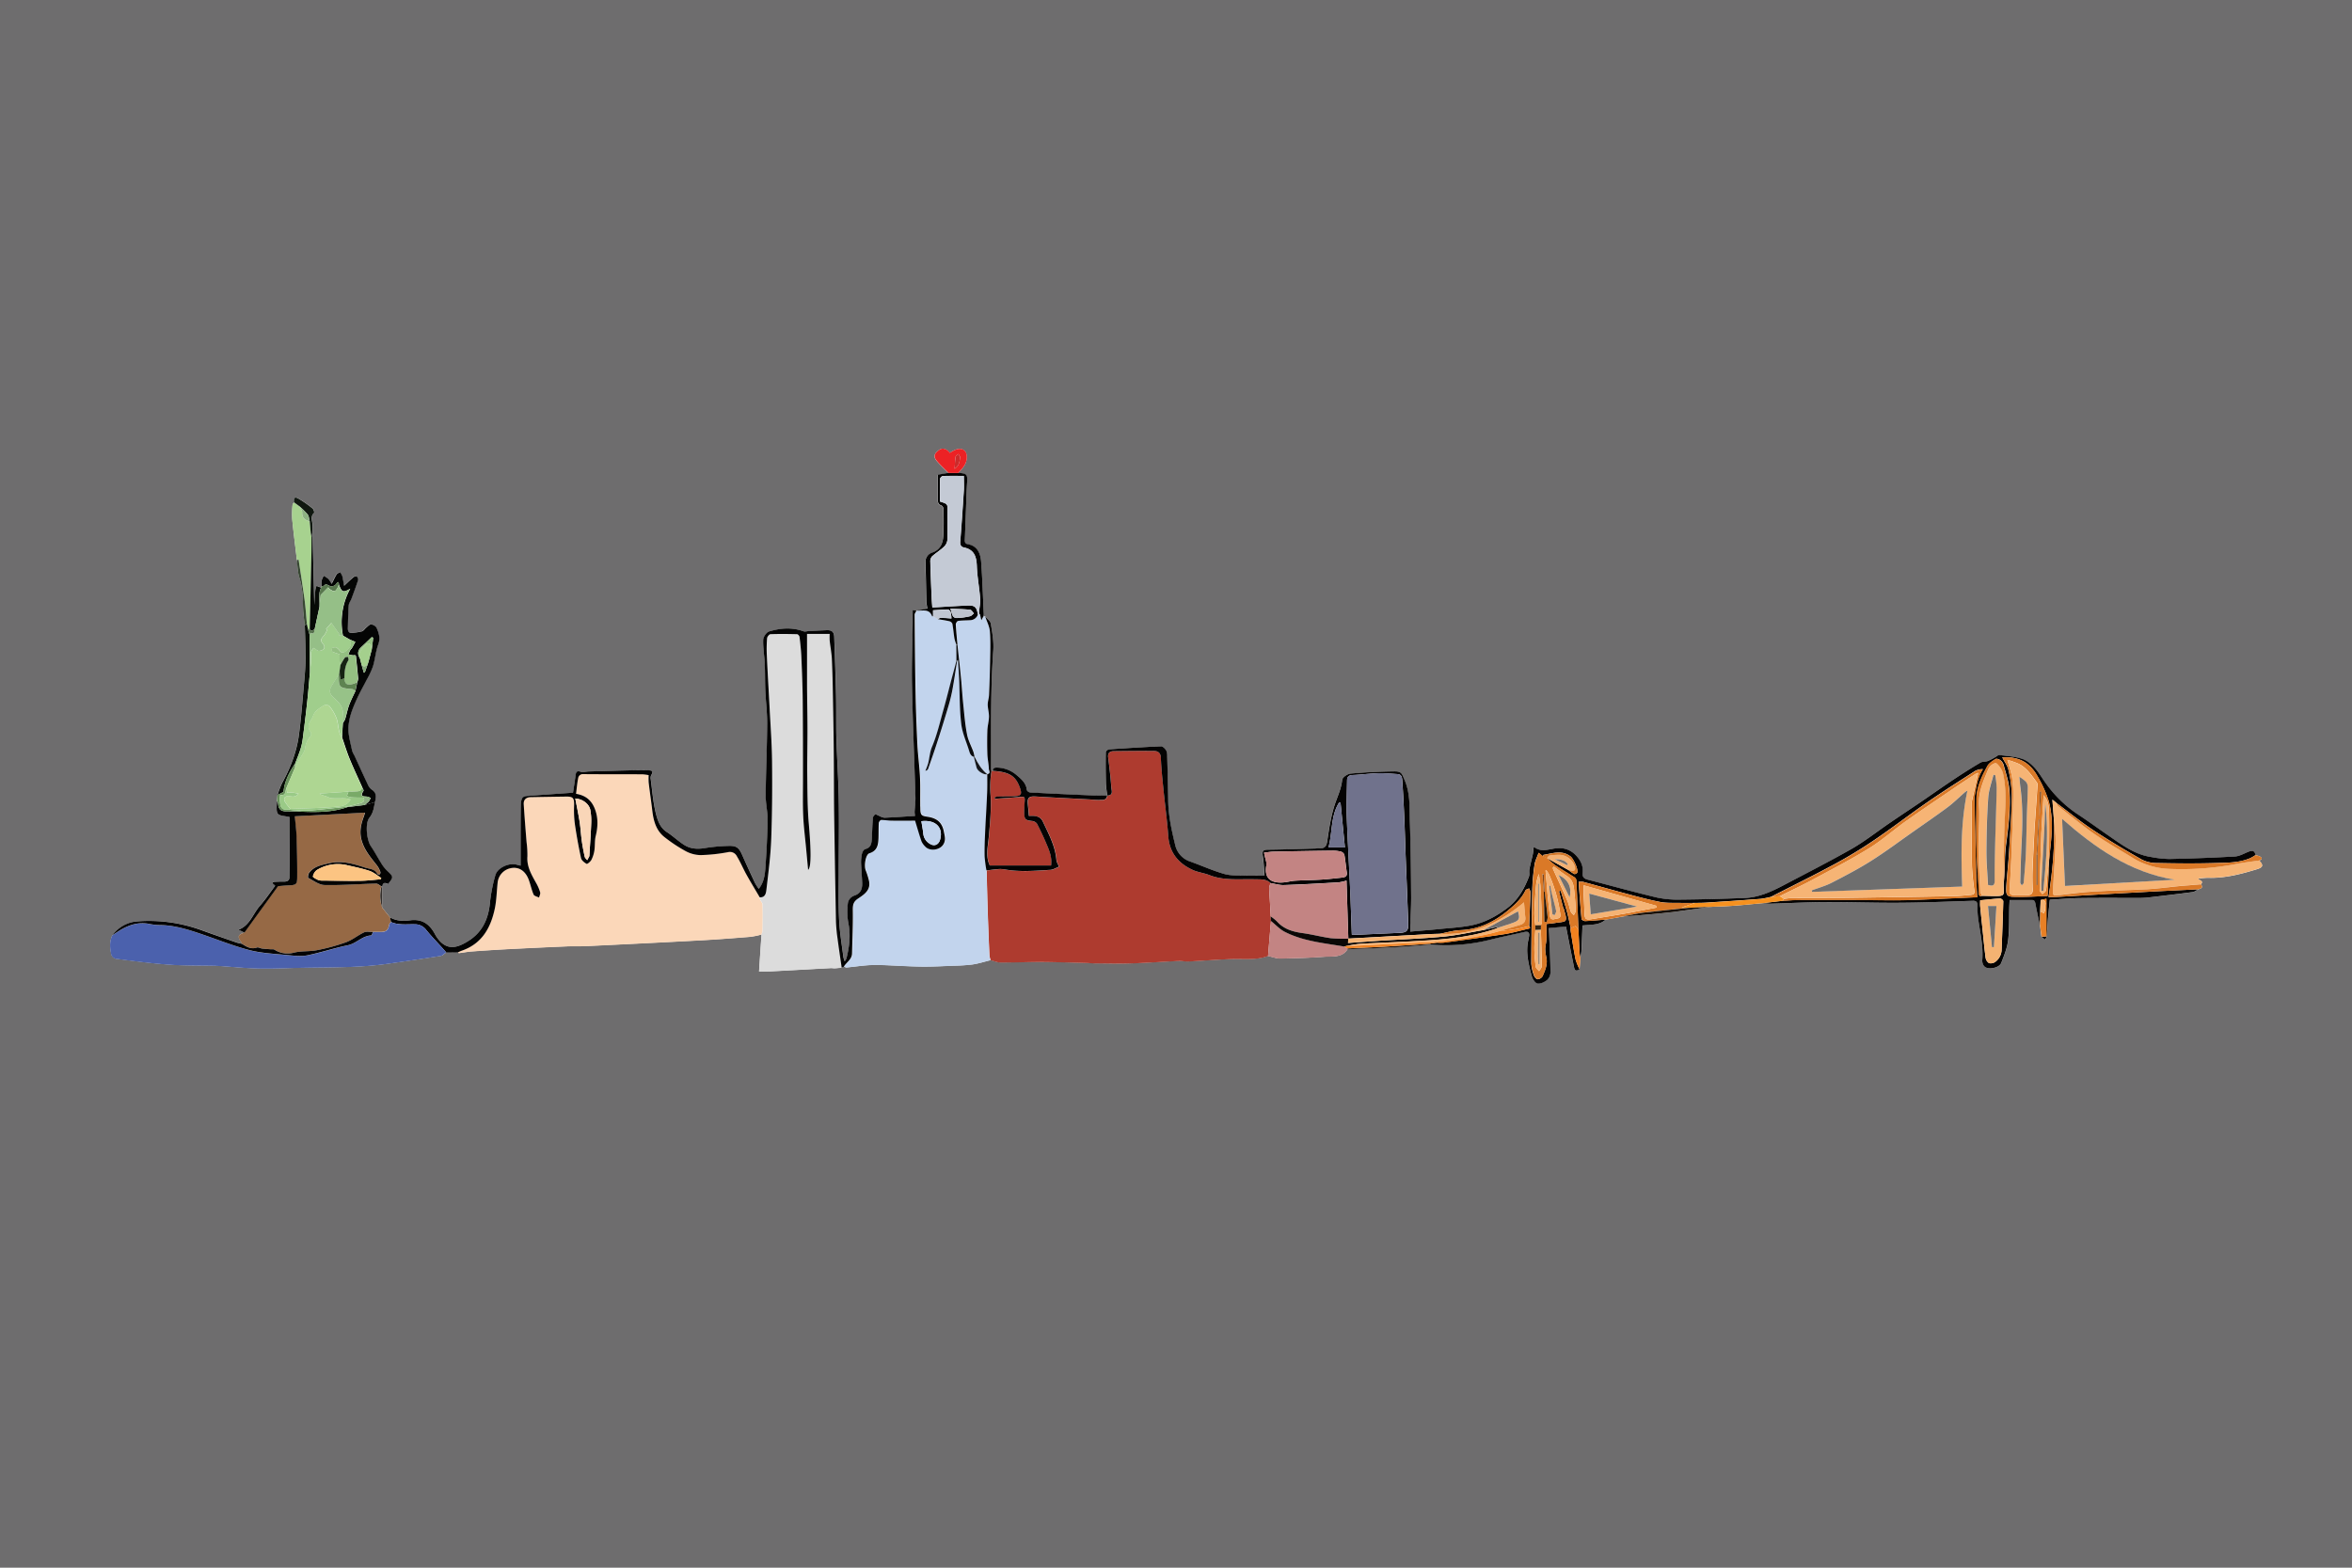 <svg xmlns="http://www.w3.org/2000/svg" viewBox="0 0 1296 864"><defs><style>.cls-1{fill:#6e6d6e;}.cls-2{fill:#ae3b2f;}.cls-3{fill:#fbd7b9;}.cls-4{fill:#c2d4ed;}.cls-5{fill:#dcdcdc;}.cls-6{fill:#040303;}.cls-7{fill:#966945;}.cls-8{fill:#030303;}.cls-9{fill:#4b61ad;}.cls-10{fill:#f6b475;}.cls-11{fill:#040403;}.cls-12{fill:#040504;}.cls-13{fill:#c38483;}.cls-14{fill:#a7d28f;}.cls-15{fill:#040405;}.cls-16{fill:#da7927;}.cls-17{fill:#070c07;}.cls-18{fill:#ec2225;}.cls-19{fill:#060a06;}.cls-20{fill:#f6911f;}.cls-21{fill:#f38220;}.cls-22{fill:#181009;}.cls-23{fill:#101810;}.cls-24{fill:#e88025;}.cls-25{fill:#678f59;}.cls-26{fill:#374732;}.cls-27{fill:#291e17;}.cls-28{fill:#58774d;}.cls-29{fill:#342e2a;}.cls-30{fill:#0b0806;}.cls-31{fill:#090b0f;}.cls-32{fill:#0f1116;}.cls-33{fill:#c1c7d2;}.cls-34{fill:#14171c;}.cls-35{fill:#70728c;}.cls-36{fill:#f5b374;}.cls-37{fill:#f4b272;}.cls-38{fill:#f4b274;}.cls-39{fill:#d97927;}.cls-40{fill:#f28221;}.cls-41{fill:#f3b172;}.cls-42{fill:#ef8222;}.cls-43{fill:#d47828;}.cls-44{fill:#f2b172;}.cls-45{fill:#f9d6b8;}.cls-46{fill:#c1d3ec;}.cls-47{fill:#c4cad5;}.cls-48{fill:#6e6e6e;}.cls-49{fill:#fcc482;}.cls-50{fill:#6c975d;}.cls-51{fill:#8bae81;}.cls-52{fill:#aed692;}.cls-53{fill:#a0ce8c;}.cls-54{fill:#95bf87;}.cls-55{fill:#94bf82;}.cls-56{fill:#97c288;}.cls-57{fill:#a4d08d;}.cls-58{fill:#5e8351;}.cls-59{fill:#79aa68;}.cls-60{fill:#83a777;}.cls-61{fill:#bec3cd;}.cls-62{fill:#8db182;}.cls-63{fill:#55704c;}.cls-64{fill:#ca2b2b;}.cls-65{fill:#98c885;}.cls-66{fill:#9aca87;}.cls-67{fill:#706e6e;}.cls-68{fill:#6f6e6e;}.cls-69{fill:#f1b072;}.cls-70{fill:#261504;}.cls-71{fill:#322313;}.cls-72{fill:#7a451c;}.cls-73{fill:#824b1e;}.cls-74{fill:#3b240e;}.cls-75{fill:#706f6e;}.cls-76{fill:#716f6e;}.cls-77{fill:#7d756f;}.cls-78{fill:#152113;}.cls-79{fill:#73706e;}.cls-80{fill:#78726e;}.cls-81{fill:#74716e;}.cls-82{fill:#9d856f;}</style></defs><g id="Layer_2" data-name="Layer 2"><g id="Layer_1-2" data-name="Layer 1"><path class="cls-1" d="M0,0H1296V864H0ZM942.41,499.81c4.31-.2,8.62-.32,12.91-.63,5.47-.4,10.94-1,16.4-1.46a24.26,24.26,0,0,0,3.37.36c10.11-.27,20.22-.82,30.33-.87,13.83-.06,27.66.45,41.5.34,13.37-.11,26.75-.66,40.13-1.07,1.81-.06,2.56.55,2.57,2.4a57.38,57.38,0,0,0,.42,7.42c1,7.6,2.89,15.1,2.27,22.86a5.18,5.18,0,0,0,.41,2.33,3.45,3.45,0,0,0,1.3,1.59c2.43,1.42,7.74.19,8.74-2.37,1.59-4.07,3.28-8.26,3.8-12.54.74-6.14.47-12.4.64-18.61,0-1.12.11-2.24.17-3.52,4.29,0,8.27,0,12.26,0,1.51,0,1.8.86,2,2.19.72,4,1.64,8,2.48,11.94l.75,6.13,2.1,1.54a7,7,0,0,0,.88-2c.28-3.26.4-6.54.67-9.8.28-3.42.65-6.83,1-10.16,5.74-.32,11.2-.82,16.67-.89,10.82-.14,21.64,0,32.46-.06a49.21,49.21,0,0,0,5.56-.31c8-.93,16-1.87,24-2.94,1.09-.14,2.09-1,3.13-1.54,1.39-.44,2.87-.82,1.44-2.74,1.67-2.05-.86-2-1.64-3.11a42.41,42.41,0,0,1,5.43-.49c9.44.3,18.4-2.07,27.3-4.8,3.15-1,3.43-2.23,1-4.7,1.76-.69,1.84-1.54.15-2.38a11.29,11.29,0,0,0-2.27-.59c-.35-2.53-1.76-2.72-3.83-1.89-2.45,1-4.93,2.47-7.46,2.61-12,.7-24.11,1.12-36.18,1.39a60,60,0,0,1-10-1.09c-9.3-1.38-16.5-7-23.92-12.1-5.6-3.85-11.07-7.89-16.76-11.6a67.22,67.22,0,0,1-16.87-16.26c-2.22-3-4-6.32-6.47-9-1.94-2.13-4.42-4.28-7.08-5.15-4-1.3-8.33-1.55-12.53-2.09-.6-.08-1.3.65-2,1a33.43,33.43,0,0,1-4.3,2.28c-1.34.51-3,.24-4.23.94-5,3-9.94,6.1-14.79,9.33-6.18,4.12-12.24,8.42-18.38,12.6-5.48,3.73-11,7.38-16.49,11.12-7.08,4.83-13.84,10.2-21.24,14.46-12.26,7.06-24.9,13.45-37.42,20-6.77,3.56-13.74,6.76-21.54,7.06-11.7.44-23.41.77-35.11.87a55.23,55.23,0,0,1-13.23-1.14c-12.82-3.05-25.53-6.58-38.28-9.9-1.9-.5-2.84-1.5-2.6-3.6.49-4.23-1.45-7.59-4.35-10.36a12.21,12.21,0,0,0-9.45-3.31c-4.23.18-8.62,2.57-12.75-.5-.07-.06-.31.1-.48.17-.14,1.23-.18,2.48-.44,3.68-.58,2.74-1.35,5.44-1.87,8.18-.27,1.38.19,3-.29,4.21-2.55,6.66-6,12.77-11.84,17.19s-12.24,7.95-19.39,9.47c-5.94,1.26-12.1,1.54-18.16,2.16-5.26.53-10.54.93-16,1.41,0-1.33,0-2.2,0-3.07.18-5.24.55-10.48.51-15.71-.11-13.77-.21-27.55-.7-41.31-.27-7.8.37-15.71-2.84-23.28-1.69-4-1.65-5-6-4.93-8,.11-15.94.49-23.87,1.21-1.71.15-4.5,2.12-4.62,3.44-.44,5-2.63,9.25-4.12,13.83-2.07,6.4-3.08,13.19-4.08,19.89-.42,2.81-1.26,4.16-4.13,4-1,0-1.94.12-2.92.15-8.61.23-17.22.54-25.83.63-2.47,0-3,.76-2.67,3.13.53,3.72.66,7.5,1,11.1-4,0-7.49.09-11,0-3.72-.13-7.61.17-11.11-.84-6.35-1.84-12.44-4.57-18.68-6.81a12.37,12.37,0,0,1-8.37-8.89c-2-8.14-3.82-16.34-3.92-24.81-.09-8.17-.34-16.34-.56-24.51a6.42,6.42,0,0,0-.56-3.1c-.63-1-1.84-2.29-2.75-2.25-9.56.4-19.11,1-28.66,1.68-.68.05-1.87.93-1.87,1.44q-.13,8.88.09,17.75a61,61,0,0,0,.78,6.27v0c-2.38,0-4.77.13-7.15,0q-17.67-.75-35.34-1.66c-.64,0-1.71-.82-1.76-1.35-.41-3.84-3.1-6.05-5.72-8.26a17,17,0,0,0-10.44-4.09c-1.28-.07-2.58,0-2.67,1.8l-.79.09a8.52,8.52,0,0,1-.16-1.31c.06-21.75-.36-43.5,1.2-65.23.35-4.87-.57-9.87-1.36-14.75-.23-1.44-2-2.63-3.09-3.93h-.95a5.24,5.24,0,0,0,.18-1c-.45-9.74-.73-19.49-1.47-29.2-.35-4.51-2-8.64-7.38-9.56-1.59-.27-1.63-1.3-1.58-2.52.21-5.41.4-10.82.6-16.23.19-4.88.3-9.77.6-14.64.32-5.14.1-5.51-4.86-5.92,2-2.24,4.13-4.26,4.61-7.48.67-4.4-1.82-6.8-6-5.41a20.31,20.31,0,0,0-3.29,1.79c-1.45-2.21-4.11-3-6-1.53-2,1.64-3.55,3.13-1.08,6.06,2,2.33,4.25,4.39,6.4,6.58l-5.91,1c0,4.67,0,9.27,0,13.88,0,1.43.21,2.55,1.9,3.05a2.5,2.5,0,0,1,1.22,1.95c.06,5,.15,10-.13,14.93-.23,4.18-1.76,7.65-6.28,9.19a5.18,5.18,0,0,0-3.53,5.38c.18,7.28.31,14.56.5,21.84a32.42,32.42,0,0,0,.56,3.58l-6,1.11.07,0-2.08-.44c0,2.59,0,4.89,0,7.18-.14,11.64-.61,23.29-.38,34.92.41,20.32,1.29,40.64,1.89,61,.08,2.72-.32,5.45-.45,8.17a17.33,17.33,0,0,0,.22,2.24c-5.75.36-11.32.75-16.88,1a7.2,7.2,0,0,1-2.57-.9c-.82-.32-1.68-1-2.4-.9s-1.31,1.2-1.37,1.91c-.3,3.7-.36,7.43-.58,11.14-.15,2.58-.2,5.19-3.57,6-.78.19-1.59,1.49-1.82,2.42a20.59,20.59,0,0,0-.54,5.25c.11,3.72.5,7.44.61,11.16.09,3.26-.86,5.76-4.51,6.89a5.52,5.52,0,0,0-3.3,3.64,35.92,35.92,0,0,0,.14,11.15c1.4,6.78.64,13.29-1,19.82a8,8,0,0,1-.94,1.6,15.59,15.59,0,0,1-.74-2.38c-.83-6.73-2-13.45-2.33-20.21-.43-8.67-.21-17.38-.22-26.08,0-13.59.2-27.18,0-40.76-.19-11.26-1-22.51-1.31-33.77-.23-7.88,0-15.78-.19-23.66-.23-10.66-.61-21.31-1-32-.09-2.73-1.34-3.78-4.09-3.67-3.28.13-6.56.3-9.84.46-1,0-2.14.45-3,.13-6.34-2.29-12.71-1.79-18.92.08-1.48.45-3.22,3-3.28,4.58-.16,4.35.64,8.72.84,13.1.23,5.05.13,10.11.34,15.16.25,6.11,1,12.22,1,18.32-.09,13-.69,26.1-.81,39.15,0,4.59,1.13,9.19,1.05,13.78-.14,8.87-.61,17.74-1.25,26.59-.28,3.79-.85,7.68-3.6,11.2a30.71,30.71,0,0,1-2.1-3.25c-2.38-5.1-4.76-10.2-7-15.36-1.8-4.11-3.14-5.24-7.7-5.07a94.55,94.55,0,0,0-12.7,1.16c-4,.71-7.91.56-11.33-1.54s-6.37-5-9.76-7.19c-4.06-2.61-5.32-6.86-6.27-10.92-1.41-6-1.88-12.25-2.71-18.4a3.37,3.37,0,0,1,.24-2c1.21-2.05,1-2.66-1.39-2.76-3.17-.13-6.35-.09-9.52,0-7.81.18-15.63.41-23.44.63-1.5.05-3.15.59-4.47.15-2.06-.68-2.55.09-2.79,1.82-.46,3.32-1,6.63-1.43,9.73-8.82.61-17.46,1.19-26.09,1.87a2.75,2.75,0,0,0-2,1.27,9.45,9.45,0,0,0-.68,3.63c-.08,6.56-.09,13.13-.1,19.7,0,4.55,0,9.11,0,13.74-.95-.24-1.8-.5-2.67-.67-4.37-.86-10.25,2.08-11.29,6.08A88.06,88.06,0,0,0,270,497.25c-.78,9-4.16,16.48-11.92,21.34-5.47,3.43-10.84,5.4-15.83-.05a18.11,18.11,0,0,1-2.55-3.65c-2.93-5.52-7.06-8.58-13.69-7.68-3.77.51-7.63.33-11.13-1.62-1.4-1.77-2.81-3.53-4.22-5.3l-.08-11.79c.32-2.31,1.69-2,3.19-1.24,3.11-4,3.06-3.92-.87-7.64a21.76,21.76,0,0,1-3.16-4.24c-1.88-3-3.53-6.1-5.49-9C202,463,201,453.7,203.49,450.7c2.17-2.63,2.53-5.52,3-8.54.83-2.68,1.13-5.16-1.71-7a6,6,0,0,1-2-2.4c-2.61-5.49-5.11-11-7.66-16.56a12.37,12.37,0,0,1-1.22-2.58c-.79-3.94-2-7.91-2-11.88,0-5.68,2.17-11,4.49-16.18,1.68-3.74,3.76-7.3,5.61-11a47.27,47.27,0,0,0,3.42-7.33c1.19-4,1.49-8.22,2.91-12.08,1.29-3.49.35-6.41-1-9.34a3.89,3.89,0,0,0-3-1.68c-.85,0-1.77,1.06-2.61,1.73s-1.45,1.78-2.36,2.07a34.62,34.62,0,0,1-5.22.83c-1.9.29-2.61-.73-2.57-2.42.11-4.25.17-8.51.49-12.75.09-1.24,1.05-2.4,1.51-3.64,1.27-3.42,2.55-6.84,3.67-10.32a2.44,2.44,0,0,0-.79-2c-.26-.24-1.36.11-1.82.49-1.6,1.35-3.09,2.83-5.12,4.72-.36-2.05-.56-3.74-1-5.36a9,9,0,0,0-1.26-2.2c-.66.46-1.55.78-1.95,1.41-1,1.56-1.72,3.27-2.67,5.12A14.66,14.66,0,0,0,181,319.1a14.07,14.07,0,0,0-2.66-1.75,11.71,11.71,0,0,0-1.17,2.65,16.08,16.08,0,0,0,0,3.18l-.2.68-2.52-1a13,13,0,0,0-.67,2.4c-.26,3-.42,5.95-.57,8.07l-1-40c0-1.5.06-3,0-4.5-.09-2.11-1.2-4.3.9-6.18.27-.24-.24-2-.84-2.47a61.58,61.58,0,0,0-7.49-5.27c-2.28-1.32-2.78-.84-2.72,1.89-.3.51-.83,1-.86,1.52a54.05,54.05,0,0,0-.16,8c.73,7.44,1.7,14.85,2.57,22.27.43,3.25.4,6.64,1.38,9.71,1.67,5.24,1.95,10.53,2,15.93,0,3.43.61,6.84.94,10.26.17,5.94.51,11.87.46,17.8,0,4.78-.46,9.56-.89,14.32-.84,9.39-1.56,18.79-2.78,28.13-1.24,9.52-4.69,18.37-9.32,26.79a48,48,0,0,0-2.47,6.55c-.11,1.11-.21,2.22-.32,3.33s-.13,2.3-.17,3.46c-.1,3.59.48,4.28,4.07,4.84l2.93.48c0,11.23,0,22.31,0,33.39,0,1.55-1.14,2.27-2.74,2.25-1.93,0-3.87,0-5.8.14-.29,0-.57.33-1,.63l1.7,1.52c-2.81,3.71-5.34,7.55-8.36,11-3.94,4.47-5.57,11-11.89,13.26,1.26.58,2.29,1.07,3.33,1.56-3.65,1.39-3.88,2.12-1.74,5.25a7.26,7.26,0,0,1,.45.93,26.46,26.46,0,0,1-2.83-.66c-6.75-2.35-13.52-4.67-20.23-7.12a84.08,84.08,0,0,0-34.47-4.57c-5.68.36-10.34,3.17-13.91,7.66-1.67,3.46-1.29,7.08-.58,10.62a3.56,3.56,0,0,0,2.39,2.29c9.8,1.23,19.6,2.56,29.45,3.26,8.55.61,17.17.45,25.76.63.35,0,.71,0,1.06.05,7.68.51,15.34,1.31,23,1.47,8.06.17,16.13-.3,24.2-.44,15.41-.27,30.85,0,46.16-2.15,9.86-1.39,19.71-2.82,29.54-4.37,1.08-.17,2-1.28,3-2l6.4-.08c.2.19.42.56.59.54,2.36-.28,4.7-.75,7.07-.92,6.71-.49,13.43-.93,20.15-1.28q15.93-.82,31.87-1.5c3.9-.16,7.82,0,11.72-.19,20.82-1,41.64-2,62.46-3.15,9.12-.49,18.23-1.21,27.34-1.94a48,48,0,0,0,6.11-1.25c-.45,6.65-.9,13.29-1.37,20.35,1.88,0,3.64.08,5.39,0,11.4-.6,22.8-1.24,34.2-1.85.69,0,1.4.14,2.09.11,1.38-.08,2.75-.24,4.12-.37l1.14-.58c.39.18.79.56,1.16.52,3.73-.38,7.45-.9,11.18-1.21a67.91,67.91,0,0,1,7.68-.19c7.53.26,15,.78,22.56.89,5.85.08,11.7-.26,17.54-.49a100.86,100.86,0,0,0,10.59-.69c3.35-.5,6.62-1.56,9.92-2.37,1.87.44,3.74,1.25,5.61,1.26,7.35,0,14.7-.34,22-.3,8.52.05,17,.35,25.56.56,1.51,0,3,.23,4.52.24,6.48,0,13,.23,19.45,0,8.86-.29,17.7-.93,26.55-1.34,1.76-.08,3.54.36,5.3.28,8-.4,15.92-1,23.88-1.33,6.71-.24,13.51.74,20-1.68,2.29.5,4.58,1.45,6.86,1.42,8.15-.12,16.31-.4,24.44-1,4.45-.31,9.53.64,12.55-4.2,8.57-.33,17.15-.56,25.71-1,6.7-.37,13.39-1,20.09-1.54a99.24,99.24,0,0,0,33.45-2.83c6-1.47,12.09-2.72,18.14-4.09,2-.45,2.92.22,2.58,2.3-.24,1.47-.62,2.91-.82,4.38-.8,6.1.79,11.93,2.32,17.72.42,1.57,1.9,3.79,3.15,4,1.68.26,3.9-.82,5.35-2a6,6,0,0,0,1.79-4.26c-.07-6.9-.45-13.78-.73-20.67-.05-1.12-.15-2.23-.25-3.63l9.53-.83c1.5,7.63,2.92,14.88,4.37,22.13.45,2.28,1.2,2.59,3.12,1.39l.48-6.23a31.39,31.39,0,0,0,.58-3.58c.25-4.73.42-9.46.62-14.26,4.59-.54,9.19,0,12.76-3.26L895,505c1.4-.07,2.81-.08,4.21-.21,6.85-.6,13.72-1.09,20.54-1.88C927.3,502,934.85,500.85,942.41,499.81Z"/><path class="cls-2" d="M698.71,526.92c-6.52,2.42-13.32,1.44-20,1.68-8,.29-15.92.93-23.88,1.33-1.76.08-3.54-.36-5.3-.28-8.85.41-17.69,1.05-26.55,1.34-6.48.21-13,0-19.45,0-1.5,0-3-.2-4.52-.24-8.52-.21-17-.51-25.56-.56-7.34,0-14.69.33-22,.3-1.87,0-3.74-.82-5.61-1.26a15.47,15.47,0,0,1-.63-2.8c-.35-8-.68-16.06-.94-24.1-.25-7.53-.4-15.07-.61-22.6,3.35-.23,6.82-1.12,10-.54,8.44,1.55,16.82.75,25.21.26,1.62-.1,3.18-1.15,4.76-1.75-.61-1.47-1.32-2.46-1.4-3.5-.59-7.81-4.28-14.5-7.5-21.37-1-2.17-2.72-2.88-4.84-3.09-.93-.09-1.88,0-2.84,0-.21-2.32-.37-4.42-.6-6.52-.37-3.49.71-4.43,4.3-4.21,9.9.6,19.81,1.08,29.71,1.61,1.77.1,3.54.34,5.3.3s4.09.37,4.45-2.46v0c3.52-.12,2.26-2.92,2.16-4.5-.35-5.51-1-11-1.72-16.49-.33-2.56,1-3.44,3.11-3.47,7.44-.11,14.88-.18,22.33-.08,2.23,0,3.51,1.18,3.61,3.89.2,5.69.82,11.38,1.39,17.07.86,8.63,2.06,17.25,2.67,25.9.65,9.11,5.5,15,13.39,18.64,2.94,1.36,6.32,1.72,9.36,2.91,8.11,3.17,16.61,2,24.95,2.28,3.19.1,6.2-.31,8.71,2.09a8.26,8.26,0,0,0-.81,2.51c.07,3.18.33,6.36.5,9.54.12,2.1.23,4.21.34,6.31.05.83.09,1.66.14,2.5Q699.52,517.23,698.71,526.92Z"/><path class="cls-3" d="M419.57,515.1a48,48,0,0,1-6.11,1.25c-9.11.73-18.22,1.45-27.34,1.94-20.82,1.13-41.64,2.14-62.46,3.15-3.9.19-7.82,0-11.72.19q-15.93.68-31.87,1.5c-6.72.35-13.44.79-20.15,1.28-2.37.17-4.71.64-7.07.92-.17,0-.39-.35-.59-.54.73-.31,1.43-.69,2.18-.94,11-3.81,15.92-12.56,18.15-23.15,1-4.73,1.05-9.65,1.58-14.47a9,9,0,0,1,7.25-7.84c4.36-.86,8,1.36,9.93,6.54,1,2.65,1.5,5.47,2.62,8,.37.84,2,1.13,3,1.67.23-1,.84-2.05.61-2.89a23.5,23.5,0,0,0-2.19-5.11c-2.56-4.6-5.26-9.08-4.83-14.72a53.86,53.86,0,0,0-.47-7.9c-.52-6.95-1.11-13.89-1.56-20.84-.16-2.49,1.31-3.83,3.87-3.88q9.72-.18,19.44-.32c3.92-.05,4.54.78,4.45,4.87a60.42,60.42,0,0,0,.36,9.8c.93,6.43,2.07,12.84,3.45,19.19.27,1.27,1.81,2.5,3.07,3.2.39.22,2.13-1.19,2.65-2.18a17.16,17.16,0,0,0,1.65-5.2c.39-2.63.1-5.39.72-7.94,1.19-4.85,1.44-9.52-.23-14.32-1.75-5-5-8-10.59-8.95.37-2.94.6-5.93,1.21-8.84a2.58,2.58,0,0,1,2.83-2c10.75.11,21.51,0,32.26.08a25.72,25.72,0,0,1,3.7.48,35.61,35.61,0,0,0,0,4c.64,5.17,1.43,10.33,2,15.51.67,5.71,2.12,11.11,6.9,14.77A83.33,83.33,0,0,0,377.73,469a18,18,0,0,0,8.3,2.25,93.76,93.76,0,0,0,15.28-1.68,4.26,4.26,0,0,1,4.73,2.32c2,3.18,3.4,6.69,5.22,10,2.37,4.25,4.9,8.41,7.36,12.6a3.67,3.67,0,0,0,.12,1.21c.46,1,1.43,1.94,1.46,2.93.15,4.79.09,9.59,0,14.38A7.73,7.73,0,0,1,419.57,515.1Z"/><path class="cls-4" d="M543.6,479.71c.2,7.53.35,15.07.6,22.6.26,8,.59,16.07.94,24.1a15.47,15.47,0,0,0,.63,2.8c-3.3.81-6.57,1.87-9.92,2.37a100.86,100.86,0,0,1-10.59.69c-5.84.23-11.69.57-17.54.49-7.52-.11-15-.63-22.56-.89a67.91,67.91,0,0,0-7.68.19c-3.73.31-7.45.83-11.18,1.21-.37,0-.77-.34-1.16-.52,1.44-2.48,4.47-4,4.55-7.31.18-7.86.55-15.72.44-23.57-.05-3.25.28-5,2.92-6.73,3.62-2.41,7.28-4.88,5.88-10.19a37.72,37.72,0,0,0-1.66-5.22c-1.1-2.54-.11-8.89,2-9.54,4.46-1.36,4.86-4.78,5-8.48.09-2.75,0-5.51.17-8.25,0-.59.86-1.59,1.34-1.6,2,0,4,.34,6,.38,4.41.07,8.81,0,12.65,0,1.26,4.13,2.3,7.8,3.55,11.41a9.06,9.06,0,0,0,2,2.8c2.55,2.87,8.25,2,10.12-1.27,1.38-2.43.65-4.49.17-7-.91-4.78-3.53-7-7.93-7.91-1.52-.31-3.62-.37-4.35-1.36-.87-1.17-.56-3.22-.73-4.89-.05-.53,0-1.07,0-1.6,0-4.87.11-9.74-.15-14.6-.31-5.85-1.12-11.67-1.42-17.53-.48-9.48-.84-19-1-28.46-.29-14.37-.39-28.75-.5-43.12,0-.72.64-1.44,1-2.16l-.07,0c3.13.3,7-1.35,8.57,3.13,0,.06.34,0,.52,0l2.63,1.58c2.16.38,4.33.67,6.46,1.18a2.36,2.36,0,0,1,1.56,1.38c.49,2.71.71,5.47,1.15,8.2a20,20,0,0,0,1,3.13q0,4.53.08,9.07c-.87,3.26-1.75,6.52-2.61,9.79-1.5,5.68-2.91,11.39-4.51,17.05-2,6.89-3.52,13.89-6.33,20.54-1.19,2.82-1.37,6.06-2.13,9.08a38.51,38.51,0,0,1-1.51,4.08,1.8,1.8,0,0,0,1.51-1c1.67-4.77,3.35-9.54,4.89-14.35q3.25-10.1,6.3-20.27a87.44,87.44,0,0,0,2.2-9c1-5.28,1.73-10.59,2.58-15.89l.35-.52c.06.06.16.12.16.19.21,3.45.46,6.89.61,10.34.36,8.27.22,16.59,1.18,24.79.58,5,2.84,9.76,4.31,14.64.44,1.49.9,2.88,2.6,3.36.51,2,1,4.08,1.56,6.08s4.22,4.11,5.86,3.54l-.06,0c0,3.9.11,7.8,0,11.7-.27,6.9-.75,13.79-1.05,20.69-.19,4.31-.37,8.64-.27,13A67.71,67.71,0,0,0,543.6,479.71Z"/><path class="cls-5" d="M419.57,515.1a7.73,7.73,0,0,0,.66-2.1c.06-4.79.12-9.59,0-14.38,0-1-1-1.93-1.46-2.93a3.67,3.67,0,0,1-.12-1.21c3.17.17,3.48-2.49,3.7-4.42,1.07-9.2,2.29-18.43,2.63-27.68.53-14.2.6-28.42.46-42.63-.1-10-.86-20-1.37-30-.48-9.57-1.07-19.15-1.51-28.72a72.28,72.28,0,0,1,.14-9.31c.06-.84,1.2-2.24,1.88-2.26,4.87-.19,9.75-.12,14.63,0,.49,0,1.3.9,1.37,1.45.44,3.61.86,7.23,1,10.86.34,8,.67,16,.75,24,.14,14.39.1,28.78.14,43.17,0,6.83-.17,13.68.13,20.5.26,6.06,1.05,12.09,1.61,18.14.36,3.87.72,7.75,1.1,11.77,1.84-1.53,1.62-11.17.37-25.52-.75-8.65-.73-17.38-.84-26.08s.14-17.4.12-26.11-.2-17.4-.24-26.09,0-17.34,0-26.23h12.71a36.61,36.61,0,0,0,0,3.67c.37,3.38,1,6.74,1.2,10.13.33,6.9.46,13.8.59,20.71q.3,15.3.46,30.62c.11,11.54.07,23.09.22,34.64q.38,29.45,1,58.88a85,85,0,0,0,.87,9.26c.7,5.37,1.51,10.73,2.28,16.1-1.37.13-2.74.29-4.12.37-.69,0-1.4-.15-2.09-.11-11.4.61-22.8,1.25-34.2,1.85-1.75.09-3.51,0-5.39,0C418.67,528.39,419.12,521.75,419.57,515.1Z"/><path class="cls-6" d="M700.14,486.69c-2.51-2.4-5.52-2-8.71-2.09-8.34-.26-16.84.89-24.95-2.28-3-1.19-6.42-1.55-9.36-2.91-7.89-3.65-12.74-9.53-13.39-18.64-.61-8.65-1.81-17.27-2.67-25.9-.57-5.69-1.19-11.38-1.39-17.07-.1-2.71-1.38-3.86-3.61-3.89-7.45-.1-14.89,0-22.33.08-2.09,0-3.44.91-3.11,3.47.71,5.48,1.37,11,1.72,16.49.1,1.58,1.36,4.38-2.16,4.5a61,61,0,0,1-.78-6.27q-.23-8.87-.09-17.75c0-.51,1.19-1.39,1.87-1.44,9.55-.66,19.1-1.28,28.66-1.68.91,0,2.12,1.28,2.75,2.25a6.42,6.42,0,0,1,.56,3.1c.22,8.17.47,16.34.56,24.51.1,8.47,1.93,16.67,3.92,24.81a12.37,12.37,0,0,0,8.37,8.89c6.24,2.24,12.33,5,18.68,6.81,3.5,1,7.39.71,11.11.84,3.46.12,6.93,0,11,0-.29-3.6-.42-7.38-1-11.1-.34-2.37.2-3.11,2.67-3.13,8.61-.09,17.22-.4,25.83-.63,1,0,2-.19,2.92-.15,2.87.12,3.71-1.23,4.13-4,1-6.7,2-13.49,4.08-19.89,1.49-4.58,3.68-8.84,4.12-13.83.12-1.32,2.91-3.29,4.62-3.44,7.93-.72,15.91-1.1,23.87-1.21,4.31-.05,4.27.93,6,4.93,3.21,7.57,2.57,15.48,2.84,23.28.49,13.76.59,27.54.7,41.31,0,5.23-.33,10.47-.51,15.71,0,.87,0,1.74,0,3.07,5.46-.48,10.74-.88,16-1.41,6.06-.62,12.22-.9,18.16-2.16,7.15-1.52,13.55-5.05,19.39-9.47s9.29-10.53,11.84-17.19c.48-1.25,0-2.83.29-4.21.52-2.74,1.29-5.44,1.87-8.18.26-1.2.3-2.45.44-3.68.17-.07.41-.23.48-.17,4.13,3.07,8.52.68,12.75.5a12.21,12.21,0,0,1,9.45,3.31c2.9,2.77,4.84,6.13,4.35,10.36-.24,2.1.7,3.1,2.6,3.6,12.75,3.32,25.46,6.85,38.28,9.9a55.23,55.23,0,0,0,13.23,1.14c11.7-.1,23.41-.43,35.11-.87,7.8-.3,14.77-3.5,21.54-7.06,12.52-6.59,25.16-13,37.42-20,7.4-4.26,14.16-9.63,21.24-14.46,5.47-3.74,11-7.39,16.49-11.12,6.14-4.18,12.2-8.48,18.38-12.6,4.85-3.23,9.78-6.36,14.79-9.33,1.18-.7,2.89-.43,4.23-.94a33.43,33.43,0,0,0,4.3-2.28c.66-.35,1.36-1.08,2-1,4.2.54,8.55.79,12.53,2.09,2.66.87,5.14,3,7.08,5.15,2.48,2.72,4.25,6.07,6.47,9a67.22,67.22,0,0,0,16.87,16.26c5.69,3.71,11.16,7.75,16.76,11.6,7.42,5.11,14.62,10.72,23.92,12.1a60,60,0,0,0,10,1.09c12.07-.27,24.14-.69,36.18-1.39,2.53-.14,5-1.63,7.46-2.61,2.07-.83,3.48-.64,3.83,1.89a26.23,26.23,0,0,1-2.94,1.69c-6,2.55-12.5,2.45-18.82,2.65-10.83.33-21.67.23-32.5,0a18.14,18.14,0,0,1-8.42-1.95c-9.1-5.17-18.12-10.54-26.86-16.32-6.9-4.56-13.33-9.82-20-14.77l-2.33-1.91c.32,4.3.59,7.9.86,11.51.54,14.06-.76,28-3,42.21,1.53,0,2.41,0,3.27,0,9.3-.53,18.6-1.09,27.9-1.62,9.13-.52,18.27-1,27.4-1.51,8-.42,16-.78,23.94-1.17-1,.53-2,1.4-3.13,1.54-8,1.07-16,2-24,2.94a49.21,49.21,0,0,1-5.56.31c-10.82,0-21.64-.08-32.46.06-5.47.07-10.93.57-16.67.89-.32,3.33-.69,6.74-1,10.16-.27,3.26-.39,6.54-.67,9.8a7,7,0,0,1-.88,2l-2.1-1.54,2.75-.21V495.33l-3.17.69q-.12,3.15-.22,6.29c0,2.62-.07,5.23-.11,7.85-.84-4-1.76-7.94-2.48-11.94-.24-1.33-.53-2.19-2-2.19-4,0-8,0-12.26,0-.06,1.28-.13,2.4-.17,3.52-.17,6.21.1,12.47-.64,18.61-.52,4.28-2.21,8.47-3.8,12.54-1,2.56-6.31,3.79-8.74,2.37a3.45,3.45,0,0,1-1.3-1.59,5.18,5.18,0,0,1-.41-2.33c.62-7.76-1.22-15.26-2.27-22.86a57.38,57.38,0,0,1-.42-7.42c0-1.85-.76-2.46-2.57-2.4-13.38.41-26.76,1-40.13,1.07-13.84.11-27.67-.4-41.5-.34-10.11.05-20.22.6-30.33.87a24.26,24.26,0,0,1-3.37-.36l10.68-1.26c3-.16,6-.45,9-.46,11.18,0,22.37,0,33.56,0,8.26,0,16.53.31,24.78.09,13.19-.36,26.37-1.05,39.78-1.61-.21-3.78-.48-7.21-.57-10.64q-.52-22.1-1-44.2a8.42,8.42,0,0,1,.24-1.56c.85-4.84,1.49-9.74,4.43-14.18a8.84,8.84,0,0,0-4.28,1c-8.9,5.72-17.84,11.39-26.54,17.4-9.93,6.87-19.49,14.27-29.49,21a251,251,0,0,1-21.74,13.14c-11.46,6.18-23.16,11.92-34.76,17.85a50.81,50.81,0,0,1-5.68,1.1c-10,.75-20,1.42-29.94,2.07-2.13.14-4.27.11-6.41.16-2.55,0-5.1.06-7.65,0-3.81-.1-7.7.18-11.39-.54-6.74-1.31-13.39-3.16-20-4.92-7.49-2-14.93-4.12-22.4-6.15a12.39,12.39,0,0,0-2.47,0c.52,7,1,13.72,1.61,20.46,0,.46,1.3,1.18,2,1.15,3.78-.16,7.54-.52,11.31-.81-3.57,3.27-8.17,2.72-12.76,3.26-.2,4.8-.37,9.53-.62,14.26a31.39,31.39,0,0,1-.58,3.58,21.66,21.66,0,0,1-.4-2.5c-.24-4.31-.44-8.61-.65-12.92-.37-9-.71-18.07-1.14-27.1a2.48,2.48,0,0,0-.95-1.75c-3.61-2.33-7.35-4.48-10.93-6.88a41.93,41.93,0,0,1-4.38-3.88l11.9,6.63a23.5,23.5,0,0,0,3.21,2.21,1.91,1.91,0,0,0,1.67-.83c.55-1.86-2.09-7.6-3.69-8.85-4.8-3.75-9.9-1.71-14.94-.9-.13,0-.16.59-.24.91l-2.47-2c-.84,2.37-1.93,4.39-2.24,6.52a113.11,113.11,0,0,0-1.25,13.49q-.48,20.48-.55,41a22.16,22.16,0,0,0,1.51,6.66c.27.83,1.34,2,2,2A3.5,3.5,0,0,0,850,538c1.36-3.13,2.75-6.32,2.14-9.9a28.7,28.7,0,0,1-.69-4.92c0-1.82.58-3.63.66-5.45.12-2.84,0-5.69,0-8.48,1.4-.17,3.37-.32,5.32-.66s4.86-.36,5.27-1.38c.64-1.58-.45-3.88-.85-5.87-.08-.41-.42-.76-.53-1.16-.78-3-1.53-6-2.29-9l.94-.25c1.18,3.93,2.43,7.83,3.51,11.78.79,2.89,1.35,5.85,2,8.77a8.51,8.51,0,0,0,0,1.59c.87,5.26,1.66,10.55,2.72,15.77a30.17,30.17,0,0,0,2.19,5.34c-1.92,1.2-2.67.89-3.12-1.39-1.45-7.25-2.87-14.5-4.37-22.13l-9.53.83c.1,1.4.2,2.51.25,3.63.28,6.89.66,13.77.73,20.67a6,6,0,0,1-1.79,4.26c-1.45,1.18-3.67,2.26-5.35,2-1.25-.18-2.73-2.4-3.15-4-1.53-5.79-3.12-11.62-2.32-17.72.2-1.47.58-2.91.82-4.38.34-2.08-.61-2.75-2.58-2.3-6.05,1.37-12.12,2.62-18.14,4.09a99.24,99.24,0,0,1-33.45,2.83l-.62-.5,4.26-.56a24.84,24.84,0,0,0,3.45,0c11.11-1.51,22.24-3,33.33-4.67,4.34-.67,8.6-1.93,12.9-2.9.9-.2,2-.24.91-1.57.26-6.19.55-12.38.74-18.58a6.47,6.47,0,0,0-.77-2.19c-.69.36-1.76.55-2,1.12-2.2,4.6-5.82,7.89-9.64,11.05-7.61,6.29-16,10.47-26.14,10.86-3.82.14-7.61,1.29-11.41,2-1.59.05-3.19.06-4.79.15q-22.81,1.23-45.65,2.5l0,0c-.33-10.62-.65-21.24-1-32a25.72,25.72,0,0,1-4.37,1c-10,.57-19.94,1.15-29.92,1.48C705.18,487.91,702.65,487.1,700.14,486.69Zm428.92-12.11a.27.27,0,0,0,0-.26c.54-6.12,1.44-12.25,1.5-18.38a50.3,50.3,0,0,0-1.66-14.33,67.05,67.05,0,0,0-6.34-14,21.35,21.35,0,0,0-6.18-7.12c-3.72-2.53-8.2-3.39-13.11-3.07,1.24,2.42,2.91,4.53,3.4,6.89a66.69,66.69,0,0,1,1.82,14.43c-.14,10.28-.86,20.56-1.47,30.83-.34,5.73-1,11.42-1.41,17.14-.48,7.5-.4,7.61,7,7.62,5.11,0,10.23-.34,15.64-.53C1128.58,487.16,1128.82,480.87,1129.06,474.58Zm-36.77,19.14c2.19,0,4.37.12,6.56.11,5.54,0,5.54,0,5.23-5.37,0-.43,0-.87,0-1.31.15-1.76.35-3.51.44-5.27.28-5.32.16-10.69.84-15.95,1.35-10.36,2.8-20.73,1.83-31.17-.42-4.48-2-8.86-3.13-13.24a5.15,5.15,0,0,0-1.8-2.56c-.69-.52-2.08-1-2.63-.64-1.67,1.06-3.61,2.24-4.5,3.89-3.1,5.72-6,11.6-6,18.37,0,8.69-.18,17.38,0,26.06s.92,17.2,1.31,25.8C1090.49,494,1091.21,494,1092.29,493.72Zm-347.4,21.41c1,0,1.56.11,2.07.09,8-.36,15.94-.75,23.91-1.07,4.25-.16,5.25-1,5.11-5.23-.39-12.09-.93-24.17-1.39-36.25-.27-6.87-.44-13.74-.73-20.61-.31-7.18-.64-14.36-1.14-21.53-.11-1.61-.17-3.75-2.67-3.9-3.54-.21-7.09-.59-10.62-.48-4.68.13-9.35.81-14,1-2.17.08-3.12.89-3.15,2.95-.09,6.48-.42,13-.2,19.43.49,13.65,1.3,27.28,1.91,40.93C744.32,498.58,744.57,506.72,744.89,515.13Zm-48.41-45.22c.18.76.29,1.17.37,1.59.34,1.84,1.24,3.78.92,5.5-1.46,7.9,3.63,10,10,9.27,2-.22,4-.78,5.94-.89,4.77-.28,9.56-.3,14.33-.6,3.88-.24,7.75-.7,11.62-1.13,1.64-.19,2.81-.82,2.47-2.89-.51-3.19-.75-6.43-1.33-9.61a2.91,2.91,0,0,0-1.82-1.77,18.18,18.18,0,0,0-4.71-.56q-16.21.19-32.44.53C700.08,469.39,698.36,469.71,696.48,469.91Zm394.62,26.26c0,1.11-.08,2.16,0,3.19.4,4.26.86,8.52,1.3,12.78.54,5.19,1,10.39,1.68,15.55a4.37,4.37,0,0,0,1.89,3.12,4.31,4.31,0,0,0,3.58-.78,8.63,8.63,0,0,0,3.37-6.55c.33-8.93.7-17.86.92-26.8,0-.52-1.13-1.54-1.69-1.51C1098.58,495.37,1095,495.79,1091.1,496.17ZM738.68,442.46l-.83-.13c-4.72,7.55-3.55,16.45-5.83,24.72h9.06C740.26,458.71,739.47,450.59,738.68,442.46Z"/><path class="cls-7" d="M210.66,500.29c1.41,1.77,2.82,3.53,4.22,5.3.2.86.39,1.72.59,2.59-.34.45-.9.86-1,1.36-.56,3.11-1.63,4.06-4.77,4.06l-4.19,0c-1.62,0-3.48-.4-4.83.23-3.44,1.6-6.48,4.18-10,5.47a108.09,108.09,0,0,1-16,4.37c-4.12.82-8.53.33-12.59,1.33a13.28,13.28,0,0,1-10.83-1.63c-.59-.36-1.51-.16-2.28-.22-1.52-.12-3-.19-4.55-.38-.95-.12-2-.84-2.78-.58-3.3,1.17-5.8-.44-8.34-2.05a7.26,7.26,0,0,0-.45-.93c-2.14-3.13-1.91-3.86,1.74-5.25,6.15-8.49,12.3-17,18.55-25.59,1.49-.11,3.41-.3,5.34-.38,4.7-.2,5.15-.41,5.18-5,0-7.45-.14-14.91-.38-22.35-.12-3.42-.58-6.82-.94-10.77l38.7-2c-.32,1-.48,1.62-.68,2.17-1.68,4.5-2.55,8.84-1,13.79s4.78,8.66,7.77,12.5a12.71,12.71,0,0,1,2.36,4.21,1.48,1.48,0,0,1-.36,1.34c-.34.18-1.26,0-1.38-.25-1.38-2.92-4.39-2.73-6.8-3.53-6.41-2.11-12.92-4-19.76-2.35-4,1-8.27,1.67-11,5.32-.51.7-.73,2.61-.45,2.76,2.9,1.51,5.91,3.85,8.92,3.91,9.47.19,19-.55,28.45-.78,1,0,2,1,3,1.53A19.66,19.66,0,0,0,210.66,500.29Z"/><path class="cls-8" d="M215.47,508.18c-.2-.87-.39-1.73-.59-2.59,3.5,2,7.36,2.13,11.13,1.62,6.63-.9,10.76,2.16,13.69,7.68a18.11,18.11,0,0,0,2.55,3.65c5,5.45,10.36,3.48,15.83.05,7.76-4.86,11.14-12.31,11.92-21.34a88.06,88.06,0,0,1,2.91-14.75c1-4,6.92-6.94,11.29-6.08.87.17,1.72.43,2.67.67,0-4.63,0-9.19,0-13.74,0-6.57,0-13.14.1-19.7a9.45,9.45,0,0,1,.68-3.63,2.75,2.75,0,0,1,2-1.27c8.63-.68,17.27-1.26,26.09-1.87.46-3.1,1-6.41,1.43-9.73.24-1.73.73-2.5,2.79-1.82,1.32.44,3-.1,4.47-.15,7.81-.22,15.63-.45,23.44-.63,3.17-.07,6.35-.11,9.52,0,2.4.1,2.6.71,1.39,2.76a3.37,3.37,0,0,0-.24,2c.83,6.15,1.3,12.38,2.71,18.4,1,4.06,2.21,8.31,6.27,10.92,3.39,2.19,6.33,5.08,9.76,7.19s7.29,2.25,11.33,1.54a94.55,94.55,0,0,1,12.7-1.16c4.56-.17,5.9,1,7.7,5.07,2.25,5.16,4.63,10.26,7,15.36a30.71,30.71,0,0,0,2.1,3.25c2.75-3.52,3.32-7.41,3.6-11.2.64-8.85,1.11-17.72,1.25-26.59.08-4.59-1.09-9.19-1.05-13.78.12-13.05.72-26.1.81-39.15.05-6.1-.71-12.21-1-18.32-.21-5-.11-10.11-.34-15.16-.2-4.38-1-8.75-.84-13.1.06-1.62,1.8-4.13,3.28-4.58,6.21-1.87,12.58-2.37,18.92-.08.87.32,2-.08,3-.13,3.28-.16,6.56-.33,9.84-.46,2.75-.11,4,.94,4.09,3.67.37,10.65.75,21.3,1,32,.17,7.88,0,15.78.19,23.66.33,11.26,1.12,22.51,1.31,33.77.23,13.58,0,27.17,0,40.76,0,8.7-.21,17.41.22,26.08.34,6.76,1.5,13.48,2.33,20.21a15.59,15.59,0,0,0,.74,2.38,8,8,0,0,0,.94-1.6c1.65-6.53,2.41-13,1-19.82a35.92,35.92,0,0,1-.14-11.15,5.52,5.52,0,0,1,3.3-3.64c3.65-1.13,4.6-3.63,4.51-6.89-.11-3.72-.5-7.44-.61-11.16a20.59,20.59,0,0,1,.54-5.25c.23-.93,1-2.23,1.82-2.42,3.37-.85,3.42-3.46,3.57-6,.22-3.71.28-7.44.58-11.14.06-.71.79-1.81,1.37-1.91s1.58.58,2.4.9a7.2,7.2,0,0,0,2.57.9c5.56-.25,11.13-.64,16.88-1a17.33,17.33,0,0,1-.22-2.24c.13-2.72.53-5.45.45-8.17-.6-20.33-1.48-40.65-1.89-61-.23-11.63.24-23.28.38-34.92,0-2.29,0-4.59,0-7.18l2.08.44c-.34.72-1,1.44-1,2.16.11,14.37.21,28.75.5,43.12.18,9.49.54,19,1,28.46.3,5.86,1.11,11.68,1.42,17.53.26,4.86.12,9.73.15,14.6,0,.53,0,1.07,0,1.6.17,1.67-.14,3.72.73,4.89.73,1,2.83,1.05,4.35,1.36,4.4.91,7,3.13,7.93,7.91.48,2.52,1.21,4.58-.17,7-1.87,3.3-7.57,4.14-10.12,1.27a9.06,9.06,0,0,1-2-2.8c-1.25-3.61-2.29-7.28-3.55-11.41-3.84,0-8.24.05-12.65,0-2,0-4-.41-6-.38-.48,0-1.3,1-1.34,1.6-.17,2.74-.08,5.5-.17,8.25-.13,3.7-.53,7.12-5,8.48-2.12.65-3.11,7-2,9.54a37.72,37.72,0,0,1,1.66,5.22c1.4,5.31-2.26,7.78-5.88,10.19-2.64,1.76-3,3.48-2.92,6.73.11,7.85-.26,15.71-.44,23.57-.08,3.33-3.11,4.83-4.55,7.31l-1.14.58c-.77-5.37-1.58-10.73-2.28-16.1a85,85,0,0,1-.87-9.26q-.57-29.45-1-58.88c-.15-11.55-.11-23.1-.22-34.64q-.15-15.31-.46-30.62c-.13-6.91-.26-13.81-.59-20.71-.17-3.39-.83-6.75-1.2-10.13a36.61,36.61,0,0,1,0-3.67H444.7c0,8.89,0,17.56,0,26.23s.23,17.39.24,26.09-.22,17.41-.12,26.11.09,17.43.84,26.08c1.25,14.35,1.47,24-.37,25.52-.38-4-.74-7.9-1.1-11.77-.56-6.05-1.35-12.08-1.61-18.14-.3-6.82-.11-13.67-.13-20.5,0-14.39,0-28.78-.14-43.17-.08-8-.41-16-.75-24-.16-3.63-.58-7.25-1-10.86-.07-.55-.88-1.44-1.37-1.45-4.88-.12-9.76-.19-14.63,0-.68,0-1.82,1.42-1.88,2.26a72.28,72.28,0,0,0-.14,9.31c.44,9.57,1,19.15,1.51,28.72.51,10,1.27,20,1.37,30,.14,14.21.07,28.43-.46,42.63-.34,9.25-1.56,18.48-2.63,27.68-.22,1.93-.53,4.59-3.7,4.42-2.46-4.19-5-8.35-7.36-12.6-1.82-3.28-3.25-6.79-5.22-10a4.26,4.26,0,0,0-4.73-2.32A93.76,93.76,0,0,1,386,471.27a18,18,0,0,1-8.3-2.25,83.33,83.33,0,0,1-11.38-7.53c-4.78-3.66-6.23-9.06-6.9-14.77-.61-5.18-1.4-10.34-2-15.51a35.61,35.61,0,0,1,0-4,25.72,25.72,0,0,0-3.7-.48c-10.75,0-21.51,0-32.26-.08a2.58,2.58,0,0,0-2.83,2c-.61,2.91-.84,5.9-1.21,8.84,5.58.9,8.84,3.92,10.59,8.95,1.67,4.8,1.42,9.47.23,14.32-.62,2.55-.33,5.31-.72,7.94a17.16,17.16,0,0,1-1.65,5.2c-.52,1-2.26,2.4-2.65,2.18-1.26-.7-2.8-1.93-3.07-3.2-1.38-6.35-2.52-12.76-3.45-19.19a60.42,60.42,0,0,1-.36-9.8c.09-4.09-.53-4.92-4.45-4.87q-9.72.13-19.44.32c-2.56.05-4,1.39-3.87,3.88.45,6.95,1,13.89,1.56,20.84a53.86,53.86,0,0,1,.47,7.9c-.43,5.64,2.27,10.12,4.83,14.72a23.5,23.5,0,0,1,2.19,5.11c.23.84-.38,1.92-.61,2.89-1-.54-2.65-.83-3-1.67-1.12-2.57-1.66-5.39-2.62-8-1.89-5.18-5.57-7.4-9.93-6.54a9,9,0,0,0-7.25,7.84c-.53,4.82-.59,9.74-1.58,14.47-2.23,10.59-7.12,19.34-18.15,23.15-.75.25-1.45.63-2.18.94l-6.4.08c-.81-.92-1.61-1.86-2.43-2.77-2.89-3.21-5.92-6.31-8.63-9.66a7.64,7.64,0,0,0-6.31-3.08C224.12,509.33,219.68,510,215.47,508.18ZM317,440.09c.85,4.56,1.74,8.71,2.39,12.9.52,3.41.69,6.88,1.16,10.3.41,3,1,5.93,1.62,8.87.15.7.9,1.28,1.37,1.92.39-.72.79-1.43,1.16-2.15a1.52,1.52,0,0,0,.06-.53c.36-5.93.8-11.87,1-17.81a33.47,33.47,0,0,0-.49-7.14C324.71,443.18,321.12,440.31,317,440.09Zm190.69,12.5c.38,2.42.84,4.66,1.06,6.92a7.24,7.24,0,0,0,3.54,5.5c2.54,1.69,5,.55,5.77-2.4C519.89,455.72,515.13,451.66,507.7,452.59Z"/><path class="cls-9" d="M215.47,508.18c4.21,1.83,8.65,1.15,13,1.18a7.64,7.64,0,0,1,6.31,3.08c2.71,3.35,5.74,6.45,8.63,9.66.82.91,1.62,1.85,2.43,2.77-1,.68-1.92,1.79-3,2-9.83,1.55-19.68,3-29.54,4.37-15.31,2.16-30.75,1.88-46.16,2.15-8.07.14-16.14.61-24.2.44-7.69-.16-15.35-1-23-1.47-.35,0-.71,0-1.06-.05-8.59-.18-17.21,0-25.76-.63-9.85-.7-19.65-2-29.45-3.26a3.56,3.56,0,0,1-2.39-2.29c-.71-3.54-1.09-7.16.58-10.62,1.62-1.05,3.2-2.17,4.88-3.13,4.79-2.73,9.85-4.26,15.46-3.16a29.5,29.5,0,0,0,5.53.65c8,0,15.48,2.32,22.92,4.85,9,3,17.81,6.62,27,9,6.67,1.73,13.74,2,20.66,2.68,3.67.36,7.53.85,11.08.15,7.48-1.48,14.75-4,22.23-5.53,4.75-1,8-5.18,12.92-5.44.37,0,.69-1.25,1-1.91l4.19,0c3.14,0,4.21-1,4.77-4.06C214.57,509,215.13,508.63,215.47,508.18Z"/><path class="cls-2" d="M546.3,425l.79-.08c9.3.54,12.91,2.91,15.18,9.92.9,2.81.38,3.76-2.62,4-3.32.21-6.67.11-10,.2a5.2,5.2,0,0,0-1.49.52l.14.71c4.56-.33,9.14-.59,13.69-1,2.63-.26,2.92-.05,2.69,2.64-.17,2-.28,4.07-.25,6.1.06,3.61.74,4.14,4.35,4.52a3.8,3.8,0,0,1,2.7,1.52c1.93,3.73,3.71,7.56,5.35,11.44,1.49,3.52,3,7.09,2.41,11.57H545.48c-2.51-5.17-1-10.44-.57-15.76.64-7.5,1.34-15.07,1-22.56A59.45,59.45,0,0,1,546.3,425Z"/><path class="cls-4" d="M541.94,339.77h.95c.91,2.75,2.38,5.46,2.59,8.27.42,5.43.21,10.92.11,16.37-.1,6.2-.31,12.4-.58,18.6-.08,1.77-.75,3.54-.73,5.3,0,2.19.76,4.38.71,6.55,0,2.58-.81,5.14-.91,7.72q-.26,6.51,0,13c.09,2.73.75,5.44.83,8.17,0,.86,1.31,2.55-.89,2.88l.06,0c-3.23-2.56-5.24-6-7-9.62a19.7,19.7,0,0,0-.64-2.78c-1.15-3.16-2.84-6.2-3.46-9.45-1.06-5.5-1.52-11.12-2.1-16.7-.5-4.69-.76-9.41-1.22-14.11-.63-6.29-1.35-12.58-2-18.86-.33-3.68-.72-7.36-.91-11,0-.64.74-1.83,1.26-1.91,2.14-.31,4.33-.26,6.49-.4a4.6,4.6,0,0,0,4.43-3.14l1.3.5c.16.68.32,1.36.66,2.77C541.39,340.81,541.66,340.29,541.94,339.77Z"/><path class="cls-10" d="M1131.76,452.2c-.27-3.61-.54-7.21-.86-11.51l2.33,1.91c.3.53.46,1.23.9,1.57,6.6,5.19,13,10.61,19.91,15.39s14.23,8.86,21.33,13.31a41.13,41.13,0,0,0,20.66,6,160,160,0,0,0,37.06-2.89c3.89-.75,7.85-1.18,11.77-1.75,2.4,2.47,2.12,3.73-1,4.7-8.9,2.73-17.86,5.1-27.3,4.8a42.41,42.41,0,0,0-5.43.49c.78,1.07,3.31,1.06,1.64,3.11-4.06.34-8.12.63-12.17,1-5.72.55-11.43,1.38-17.17,1.71-9.9.55-19.83.66-29.74,1.25-6.17.36-12.32,1.18-18.46,1.94-4.19.52-4.25.57-3.93-3.78l0-.54c.48-8.47,1.12-16.95,1.37-25.44C1132.78,459.75,1132.09,456,1131.76,452.2Zm66.58,32.65c-24.88-4-44.15-17.86-62.08-33.52.52,12.17,1,24.59,1.58,37Z"/><path class="cls-11" d="M210.22,488.51c-1-.54-2-1.55-3-1.53-9.49.23-19,1-28.45.78-3-.06-6-2.4-8.92-3.91-.28-.15-.06-2.06.45-2.76,2.69-3.65,6.93-4.37,11-5.32,6.84-1.62,13.35.24,19.76,2.35,2.41.8,5.42.61,6.8,3.53.12.27,1,.43,1.38.25a1.48,1.48,0,0,0,.36-1.34,12.71,12.71,0,0,0-2.36-4.21c-3-3.84-6.19-7.57-7.77-12.5s-.72-9.29,1-13.79c.2-.55.36-1.14.68-2.17l-38.7,2c.36,3.95.82,7.35.94,10.77.24,7.44.43,14.9.38,22.35,0,4.57-.48,4.78-5.18,5-1.93.08-3.85.27-5.34.38-6.25,8.61-12.4,17.1-18.55,25.59-1-.49-2.07-1-3.33-1.56,6.32-2.3,7.95-8.79,11.89-13.26,3-3.41,5.55-7.25,8.36-11l-1.7-1.52c.46-.3.74-.62,1-.63,1.93-.09,3.87-.17,5.8-.14,1.6,0,2.73-.7,2.74-2.25.07-11.08,0-22.16,0-33.39l-2.93-.48c-3.59-.56-4.17-1.25-4.07-4.84,0-1.16.11-2.31.17-3.46a5.4,5.4,0,0,1,.65,1.62c.13,2.66,1.39,4.05,4.13,4.07,3,0,6,.13,9,.21,8.5.32,17,.28,25.13-2.57l9.44-1.14,5.59-1.52c-.52,3-.88,5.91-3,8.54-2.49,3-1.52,12.3.76,15.67,2,2.91,3.61,6,5.49,9a21.76,21.76,0,0,0,3.16,4.24c3.93,3.72,4,3.66.87,7.64-1.5-.73-2.87-1.07-3.19,1.24Zm-.29-3.92.12-.74c-2.13-1.32-4.11-3.08-6.43-3.87-4.06-1.38-8.31-2.21-12.5-3.18a22,22,0,0,0-16.55,2.72,5.62,5.62,0,0,0-2.14,3.53c-.09.46,1.79,1.45,2.89,1.94a6.87,6.87,0,0,0,2.62.32c7,.07,14,.21,21,.11C202.6,485.37,206.26,484.88,209.93,484.59Z"/><path class="cls-12" d="M206.54,442.16,201,443.68c.77-.66,1.53-1.33,2.29-2l1-1.84a6.26,6.26,0,0,0-1.74-.78c-1.94-.23-4.52.19-2.24-3.14.26-.39-.49-1.47-.78-2.24-2.3-5.17-4.73-10.3-6.88-15.54-1.57-3.85-2.77-7.86-4.14-11.79.14-2.62.29-5.24.43-7.85a10.45,10.45,0,0,0,1.24-2.09c.8-2.61,1.3-5.31,2.23-7.86s2.29-5.17,3.47-7.74c.34-1.6.68-3.2,1-4.8a6.75,6.75,0,0,0,.5-2c-.35-4.13-.79-8.26-1.23-12.38,0-.21-.34-.39-.54-.6a3.49,3.49,0,0,1-1,.15c-.89-.13-1.77-.35-2.65-.54.37-.8.71-1.63,1.13-2.41.2-.37.63-.63.84-1,.67-1.14,1.28-2.31,1.91-3.47l-3.17-1.33-3.66-2.1a38.39,38.39,0,0,1,4-25.9c-3.92,2.31-4.66,2-6.24-2.31-.07-2.23-.89-1.08-1.53-.32a3,3,0,0,1-4.16.79,16.12,16.12,0,0,0-1.87-.73l0,.74-2,.58a15.36,15.36,0,0,1,0-3.18,11.71,11.71,0,0,1,1.17-2.65A14.07,14.07,0,0,1,181,319.1a14.66,14.66,0,0,1,1.73,2.74c1-1.85,1.7-3.56,2.67-5.12.4-.63,1.29-1,1.95-1.41a9,9,0,0,1,1.26,2.2c.42,1.62.62,3.31,1,5.36,2-1.89,3.52-3.37,5.12-4.72.46-.38,1.56-.73,1.82-.49a2.44,2.44,0,0,1,.79,2c-1.12,3.48-2.4,6.9-3.67,10.32-.46,1.24-1.42,2.4-1.51,3.64-.32,4.24-.38,8.5-.49,12.75,0,1.69.67,2.71,2.57,2.42a34.62,34.62,0,0,0,5.22-.83c.91-.29,1.54-1.41,2.36-2.07s1.76-1.76,2.61-1.73a3.89,3.89,0,0,1,3,1.68c1.33,2.93,2.27,5.85,1,9.34-1.42,3.86-1.72,8.12-2.91,12.08a47.27,47.27,0,0,1-3.42,7.33c-1.85,3.66-3.93,7.22-5.61,11-2.32,5.15-4.49,10.5-4.49,16.18,0,4,1.22,7.94,2,11.88a12.37,12.37,0,0,0,1.22,2.58c2.55,5.53,5.05,11.07,7.66,16.56a6,6,0,0,0,2,2.4C207.67,437,207.37,439.48,206.54,442.16Zm-3.85-76.29c.17-.56.35-1.13.5-1.7.56-2.1,1.11-4.2,1.67-6.3q.39-3.18.79-6.37l-.78-.38c-1.93,1.83-3.82,3.69-5.79,5.46s-2.3,3.87-.75,6.27l.94,3.65,1.18,4.22.55-.06C201.57,369.06,202.13,367.47,202.69,365.87Z"/><path class="cls-6" d="M544,426.65c2.2-.33.91-2,.89-2.88-.08-2.73-.74-5.44-.83-8.17q-.22-6.51,0-13c.1-2.58.86-5.14.91-7.72,0-2.17-.68-4.36-.71-6.55,0-1.76.65-3.53.73-5.3.27-6.2.48-12.4.58-18.6.1-5.45.31-10.94-.11-16.37-.21-2.81-1.68-5.52-2.59-8.27,1.08,1.3,2.86,2.49,3.09,3.93.79,4.88,1.71,9.88,1.36,14.75-1.56,21.73-1.14,43.48-1.2,65.23a8.52,8.52,0,0,0,.16,1.31,59.45,59.45,0,0,0-.44,13.67c.39,7.49-.31,15.06-1,22.56-.46,5.32-1.94,10.59.57,15.76h33.76c.58-4.48-.92-8.05-2.41-11.57-1.64-3.88-3.42-7.71-5.35-11.44a3.8,3.8,0,0,0-2.7-1.52c-3.61-.38-4.29-.91-4.35-4.52,0-2,.08-4.07.25-6.1.23-2.69-.06-2.9-2.69-2.64-4.55.44-9.13.7-13.69,1l-.14-.71a5.2,5.2,0,0,1,1.49-.52c3.33-.09,6.68,0,10-.2,3-.2,3.52-1.15,2.62-4-2.27-7-5.88-9.38-15.18-9.92.09-1.79,1.39-1.88,2.67-1.81a17,17,0,0,1,10.44,4.09c2.62,2.21,5.31,4.42,5.72,8.26.05.53,1.12,1.32,1.76,1.35q17.66.93,35.34,1.66c2.38.1,4.77,0,7.15,0-.36,2.83-2.61,2.41-4.45,2.46s-3.53-.2-5.3-.3c-9.9-.53-19.81-1-29.71-1.61-3.59-.22-4.67.72-4.3,4.21.23,2.1.39,4.2.6,6.52,1,0,1.91-.07,2.84,0,2.12.21,3.82.92,4.84,3.09,3.22,6.87,6.91,13.56,7.5,21.37.08,1,.79,2,1.4,3.5-1.58.6-3.14,1.65-4.76,1.75-8.39.49-16.77,1.29-25.21-.26-3.21-.58-6.68.31-10,.54a70,70,0,0,1-1-7.71c-.1-4.32.08-8.65.27-13,.3-6.9.78-13.79,1.05-20.69C544.09,434.45,544,430.55,544,426.65Z"/><path class="cls-8" d="M538.84,338.67a4.6,4.6,0,0,1-4.43,3.14c-2.16.14-4.35.09-6.49.4-.52.08-1.29,1.27-1.26,1.91.19,3.68.58,7.36.91,11l-.63,0a20,20,0,0,1-1-3.13c-.44-2.73-.66-5.49-1.15-8.2a2.36,2.36,0,0,0-1.56-1.38c-2.13-.51-4.3-.8-6.46-1.18.53-.27,1-.77,1.57-.76,2,0,3.92.22,5.94.36a18.48,18.48,0,0,0-.44-3.48c-.2-.6-.93-1.46-1.42-1.46-2.77,0-5.54.26-8.28.43v3.33c-.18,0-.49,0-.52,0-1.61-4.48-5.44-2.83-8.57-3.13l6-1.11a32.42,32.42,0,0,1-.56-3.58c-.19-7.28-.32-14.56-.5-21.84a5.18,5.18,0,0,1,3.53-5.38c4.52-1.54,6-5,6.28-9.19.28-5,.19-10,.13-14.93a2.5,2.5,0,0,0-1.22-1.95c-1.69-.5-1.91-1.62-1.9-3.05,0-4.61,0-9.21,0-13.88l5.91-1H528c5,.41,5.18.78,4.86,5.92-.3,4.87-.41,9.76-.6,14.64-.2,5.41-.39,10.82-.6,16.23-.05,1.22,0,2.25,1.58,2.52,5.36.92,7,5.05,7.38,9.56.74,9.71,1,19.46,1.47,29.2a5.24,5.24,0,0,1-.18,1c-.28.52-.55,1-1.14,2.17-.34-1.41-.5-2.09-.66-2.77-.24-.48-.72-1-.69-1.44.17-2.6.82-5.22.63-7.79-.43-5.93-1.6-11.83-1.82-17.76-.19-5.25-1.36-9.21-7.16-10.4-1.52-.31-2.09-1.42-2-3.17.75-9.41,1.38-18.83,2-28.25.15-2.54,0-5.1,0-8-4,0-7.79-.07-11.56.07a2.21,2.21,0,0,0-1.55,1.51c-.12,4.24-.07,8.48-.07,12.5,2.21.85,4.27.87,4.22,3.54-.09,6,.08,11.91-.12,17.85a6.06,6.06,0,0,1-1.94,3.65c-2,1.91-4.47,3.4-6.54,5.29a4.15,4.15,0,0,0-.91,2.89c.17,6.56.45,13.11.73,19.67.08,2,.26,4,.37,5.54,6.7-.39,13-.83,19.37-1.09C537.22,333.59,538.11,334.49,538.84,338.67Zm-15.17-3.23c1,2.59.84,5.14,3.54,5.16a36.08,36.08,0,0,0,7.35-1c.77-.15,1.4-1,2.1-1.55-.68-.69-1.31-1.9-2-2C531.21,335.7,527.78,335.65,523.67,335.44Z"/><path class="cls-13" d="M698.71,526.92q.81-9.69,1.6-19.37c2.54,2,4.83,4.54,7.66,6,10.25,5.22,21.64,6.19,32.76,8.1l1.76,1c0,.16,0,.32.07.48-3,4.84-8.1,3.89-12.55,4.2-8.13.58-16.29.86-24.44,1C703.29,528.37,701,527.42,698.71,526.92Z"/><path class="cls-14" d="M163.58,308.67c-.87-7.42-1.84-14.83-2.57-22.27a54.05,54.05,0,0,1,.16-8c0-.52.56-1,.86-1.52l2.79,2.06c.6,1.14,1.75,2.31,1.69,3.42-.16,3.17,1.65,4.34,4.17,5.12.18,2,.34,4,.55,6.05.1.89.29,1.77.44,2.66,0,3.24,0,6.48-.08,9.72q-.43,20.4-.93,40.81l-1-.06L169.1,344c-.41-4.49-.67-9-1.27-13.47-1-7.37-2.19-14.73-3.3-22.09Z"/><path class="cls-15" d="M205.52,513.62c-.34.66-.66,1.89-1,1.91-5,.26-8.17,4.48-12.92,5.44-7.48,1.51-14.75,4-22.23,5.53-3.55.7-7.41.21-11.08-.15-6.92-.68-14-1-20.66-2.68-9.15-2.37-18-5.95-27-9-7.44-2.53-14.93-4.83-22.92-4.85a29.5,29.5,0,0,1-5.53-.65c-5.61-1.1-10.67.43-15.46,3.16-1.68,1-3.26,2.08-4.88,3.13,3.57-4.49,8.23-7.3,13.91-7.66a84.08,84.08,0,0,1,34.47,4.57c6.71,2.45,13.48,4.77,20.23,7.12a26.46,26.46,0,0,0,2.83.66c2.54,1.61,5,3.22,8.34,2.05.76-.26,1.83.46,2.78.58,1.51.19,3,.26,4.55.38.77.06,1.69-.14,2.28.22A13.28,13.28,0,0,0,162.07,525c4.06-1,8.47-.51,12.59-1.33a108.09,108.09,0,0,0,16-4.37c3.53-1.29,6.57-3.87,10-5.47C202,513.22,203.9,513.66,205.52,513.62Z"/><path class="cls-16" d="M884.8,506.85c-3.77.29-7.53.65-11.31.81-.66,0-1.92-.69-2-1.15-.63-6.74-1.09-13.49-1.61-20.46a12.39,12.39,0,0,1,2.47,0c7.47,2,14.91,4.17,22.4,6.15,6.64,1.76,13.29,3.61,20,4.92,3.69.72,7.58.44,11.39.54,2.55.06,5.1,0,7.65,0l-7.14,2.46,3.54.21c-8.25.87-16.51,1.65-24.74,2.65-3.55.43-7,1.31-10.56,2Zm28-6.65.07-.92-40.28-11.35c0,1.79,0,3,0,4.19.14,3.54.37,7.08.47,10.62.11,4,.63,4.42,4.62,3.72,6-1,12.05-1.95,18.06-3C901.44,502.43,907.11,501.28,912.79,500.2Z"/><path class="cls-16" d="M1244.86,474.26c-3.92.57-7.88,1-11.77,1.75A160,160,0,0,1,1196,478.9a41.13,41.13,0,0,1-20.66-6c-7.1-4.45-14.46-8.53-21.33-13.31s-13.31-10.2-19.91-15.39c-.44-.34-.6-1-.9-1.57,6.64,4.95,13.07,10.21,20,14.77,8.74,5.78,17.76,11.15,26.86,16.32a18.14,18.14,0,0,0,8.42,1.95c10.83.22,21.67.32,32.5,0,6.32-.2,12.79-.1,18.82-2.65a26.23,26.23,0,0,0,2.94-1.69,11.29,11.29,0,0,1,2.27.59C1246.7,472.72,1246.62,473.57,1244.86,474.26Z"/><path class="cls-17" d="M169.1,344l.57,2.63c.32,1.09.63,2.18,1,3.27q0,10.38.1,20.77c-.48,5.35-.89,10.72-1.48,16.07-.74,6.86-1.59,13.71-2.48,20.55a32.13,32.13,0,0,1-1.25,5.66c-.84,2.63-1.91,5.19-2.88,7.78-3.24,4.82-5.93,9.86-6.44,15.7l-3.29,1.74a48,48,0,0,1,2.47-6.55c4.63-8.42,8.08-17.27,9.32-26.79,1.22-9.34,1.94-18.74,2.78-28.13.43-4.76.85-9.54.89-14.32,0-5.93-.29-11.86-.46-17.8Z"/><path class="cls-16" d="M1131.76,452.2c.33,3.77,1,7.55.91,11.31-.25,8.49-.89,17-1.37,25.44l0,.54c-.32,4.35-.26,4.3,3.93,3.78,6.14-.76,12.29-1.58,18.46-1.94,9.91-.59,19.84-.7,29.74-1.25,5.74-.33,11.45-1.16,17.17-1.71,4-.38,8.11-.67,12.17-1,1.43,1.92,0,2.3-1.44,2.74-8,.39-16,.75-23.94,1.17-9.13.47-18.27,1-27.4,1.51-9.3.53-18.6,1.09-27.9,1.62-.86.05-1.74,0-3.27,0C1131,480.22,1132.3,466.26,1131.76,452.2Z"/><path class="cls-18" d="M528,260.69h-5.31c-2.15-2.19-4.42-4.25-6.4-6.58-2.47-2.93-1-4.42,1.08-6.06,1.85-1.5,4.51-.68,6,1.53a20.31,20.31,0,0,1,3.29-1.79c4.17-1.39,6.66,1,6,5.41C532.16,256.43,530,258.45,528,260.69Zm-2-2.32c2.65-1.8,2.77-4.13,3-6.34.06-.58-.61-1.22-.94-1.83-.52.5-1.41,1-1.5,1.52C526.27,253.74,526.22,255.8,526,258.37Z"/><path class="cls-19" d="M170.66,346.68q.47-20.4.93-40.81c.07-3.24.06-6.48.08-9.72l.51-2.78,1,40c.15-2.12.31-5.1.57-8.07a13,13,0,0,1,.67-2.4l2.52,1c-1.68,3.39-.83,7-.89,10.52l-2.67,12.34C172.48,347.26,171.55,348.23,170.66,346.68Z"/><path class="cls-20" d="M930.26,500.35l-3.54-.21,7.14-2.46c2.14-.05,4.28,0,6.41-.16,10-.65,20-1.32,29.94-2.07a50.81,50.81,0,0,0,5.68-1.1l4.88-.48,2.2,1.47-.57,1.12-10.68,1.26c-5.46.49-10.93,1.06-16.4,1.46-4.29.31-8.6.43-12.91.63Z"/><path class="cls-21" d="M869.79,512.53c.21,4.31.41,8.61.65,12.92a21.66,21.66,0,0,0,.4,2.5l-.48,6.23a30.17,30.17,0,0,1-2.19-5.34c-1.06-5.22-1.85-10.51-2.72-15.77a8.51,8.51,0,0,1,0-1.59l2.7-1.15Z"/><path class="cls-22" d="M930.26,500.35l12.15-.54c-7.56,1-15.11,2.21-22.7,3.09-6.82.79-13.69,1.28-20.54,1.88-1.4.13-2.81.14-4.21.21,3.52-.68,7-1.56,10.56-2C913.75,502,922,501.22,930.26,500.35Z"/><path class="cls-23" d="M172.18,293.37l-.51,2.78c-.15-.89-.34-1.77-.44-2.66-.21-2-.37-4-.55-6.05-.36-1.32-.39-2.91-1.17-3.92a42.67,42.67,0,0,0-4.69-4.62L162,276.84c-.06-2.73.44-3.21,2.72-1.89a61.58,61.58,0,0,1,7.49,5.27c.6.48,1.11,2.23.84,2.47-2.1,1.88-1,4.07-.9,6.18C172.24,290.37,172.18,291.87,172.18,293.37Z"/><path class="cls-24" d="M1124.15,510.16c0-2.62.07-5.23.11-7.84l2,1a12.31,12.31,0,0,0,.7-2.07c.13-.87,0-1.78.1-2.65.31-2-.66-2.74-2.53-2.62l3.17-.69v20.75l-2.75.21Z"/><path class="cls-25" d="M152.9,438.16l3.29-1.74c.51-5.84,3.2-10.88,6.44-15.7,0,.73,0,1.47,0,2.2l-4.74,11.18c-.84,1.67,0,4.64-3.51,4a23.79,23.79,0,0,0-.17,2.6c.25,4.85,1,5.7,4.83,5.48l1,.15,6.38,1c-3-.08-6-.19-9-.21-2.74,0-4-1.41-4.13-4.07a5.4,5.4,0,0,0-.65-1.62C152.69,440.38,152.79,439.27,152.9,438.16Z"/><path class="cls-26" d="M169.1,344l-1.2.58c-.33-3.42-.91-6.83-.94-10.26-.05-5.4-.33-10.69-2-15.93-1-3.07-1-6.46-1.38-9.71l.95-.24c1.11,7.36,2.32,14.72,3.3,22.09C168.43,335,168.69,339.5,169.1,344Z"/><path class="cls-27" d="M742.56,523.16c0-.16,0-.32-.07-.48,6.54-.3,13.07-.53,19.6-.91,8.55-.5,17.1-1.11,25.65-1.67l.62.5c-6.7.52-13.39,1.17-20.09,1.54C759.71,522.6,751.13,522.83,742.56,523.16Z"/><path class="cls-28" d="M176.07,334.38c.06-3.53-.79-7.13.89-10.52.07-.22.14-.45.2-.68l2-.58,0-.74a16.12,16.12,0,0,1,1.87.73,3,3,0,0,0,4.16-.79c.64-.76,1.46-1.91,1.53.32a5.72,5.72,0,0,1-.5,1.46c-.54.81-1.09,2-1.84,2.18s-1.83-.59-2.69-1.08c-.42-.23-.65-.77-.8-1l-4.16,4.22Z"/><path class="cls-29" d="M210.22,488.51h.36c0,3.93,0,7.86.08,11.79A19.66,19.66,0,0,1,210.22,488.51Z"/><path class="cls-13" d="M700.14,486.69c2.51.41,5,1.22,7.54,1.14,10-.33,20-.91,29.92-1.48a25.72,25.72,0,0,0,4.37-1c.32,10.75.64,21.37,1,32a83.51,83.51,0,0,1-9.64-.27c-5.24-.73-10.38-2.1-15.62-2.82s-10.29-2.2-14.06-6.43a25.21,25.21,0,0,0-3.45-2.77c-.11-2.1-.22-4.21-.34-6.31-.17-3.18-.43-6.36-.5-9.54A8.26,8.26,0,0,1,700.14,486.69Z"/><path class="cls-30" d="M700.17,505.05a25.21,25.21,0,0,1,3.45,2.77c3.77,4.23,8.67,5.69,14.06,6.43s10.38,2.09,15.62,2.82a83.51,83.51,0,0,0,9.64.27l0,0-.13,2.37c5.85-.42,11.66-.86,17.47-1.23,11.74-.75,23.5-1.17,35.2-2.28,7.43-.7,14.77-2.4,22.15-3.65l7.68-1.71-.29.65c-.49.21-1,.44-1.48.61-15.56,5.2-31.77,6-48,6.84-8.5.46-17,.7-25.52,1.19-2.71.15-5.39.78-8.09,1.19l-1.21.35c-11.12-1.91-22.51-2.88-32.76-8.1-2.83-1.45-5.12-4-7.66-6C700.26,506.71,700.22,505.88,700.17,505.05Z"/><path class="cls-31" d="M526.94,355.2l.63,0c.67,6.28,1.39,12.57,2,18.86.46,4.7.72,9.42,1.22,14.11.58,5.58,1,11.2,2.1,16.7.62,3.25,2.31,6.29,3.46,9.45a19.7,19.7,0,0,1,.64,2.78h-.39c-1.7-.48-2.16-1.87-2.6-3.36-1.47-4.88-3.73-9.66-4.31-14.64-1-8.2-.82-16.52-1.18-24.79-.15-3.45-.4-6.89-.61-10.34,0-.07-.1-.13-.16-.19l-.35.52H527Q527,359.73,526.94,355.2Z"/><path class="cls-32" d="M527,364.27h.39c-.85,5.3-1.61,10.61-2.58,15.89a87.44,87.44,0,0,1-2.2,9q-3,10.17-6.3,20.27c-1.54,4.81-3.22,9.58-4.89,14.35a1.8,1.8,0,0,1-1.51,1,38.51,38.51,0,0,0,1.51-4.08c.76-3,.94-6.26,2.13-9.08,2.81-6.65,4.37-13.65,6.33-20.54,1.6-5.66,3-11.37,4.51-17.05C525.27,370.79,526.15,367.53,527,364.27Z"/><path class="cls-33" d="M514.13,339.73V336.4c2.74-.17,5.51-.41,8.28-.43.49,0,1.22.86,1.42,1.46a18.48,18.48,0,0,1,.44,3.48c-2-.14-4-.33-5.94-.36-.52,0-1,.49-1.57.76Z"/><path class="cls-34" d="M536.62,417.06H537c1.79,3.62,3.8,7.06,7,9.62-1.64.57-5.26-1.55-5.86-3.54S537.13,419.09,536.62,417.06Z"/><path class="cls-35" d="M744.89,515.13c-.32-8.41-.57-16.55-.94-24.69-.61-13.65-1.42-27.28-1.91-40.93-.22-6.47.11-12.95.2-19.43,0-2.06,1-2.87,3.15-2.95,4.69-.17,9.36-.85,14-1,3.53-.11,7.08.27,10.62.48,2.5.15,2.56,2.29,2.67,3.9.5,7.17.83,14.35,1.14,21.53.29,6.87.46,13.74.73,20.61.46,12.08,1,24.16,1.39,36.25.14,4.27-.86,5.07-5.11,5.23-8,.32-15.94.71-23.91,1.07C746.45,515.24,745.93,515.18,744.89,515.13Z"/><path class="cls-13" d="M696.48,469.91c1.88-.2,3.6-.52,5.33-.56q16.22-.33,32.44-.53a18.18,18.18,0,0,1,4.71.56,2.91,2.91,0,0,1,1.82,1.77c.58,3.18.82,6.42,1.33,9.61.34,2.07-.83,2.7-2.47,2.89-3.87.43-7.74.89-11.62,1.13-4.77.3-9.56.32-14.33.6-2,.11-4,.67-5.94.89-6.35.7-11.44-1.37-10-9.27.32-1.72-.58-3.66-.92-5.5C696.77,471.08,696.66,470.67,696.48,469.91Z"/><path class="cls-10" d="M1104,487.15c0,.44,0,.88,0,1.31.31,5.33.31,5.34-5.23,5.37-2.19,0-4.37-.07-6.56-.11a7,7,0,0,1-1-2.24c-.43-7.76-1-15.53-1-23.29-.1-8.06.73-16.16.28-24.19-.42-7.46,2.48-13.8,5.2-20.26a6.12,6.12,0,0,1,3.85-3.19c.82-.17,2.31,1.88,3.15,3.16a10.77,10.77,0,0,1,1.3,3.72c2,9.95.72,19.95.48,29.94S1104.16,477.23,1104,487.15Zm-4.62-60-1-.14c-1,4.16-2.58,8.28-2.88,12.48-.68,9.72-.93,19.47-1,29.21,0,6.36.56,12.71.86,19,2.69.87,3.72.3,3.69-2.41-.07-6.38.08-12.78.23-19.16.26-10.63.67-21.26.86-31.88A51.38,51.38,0,0,0,1099.41,427.19Z"/><path class="cls-16" d="M869.79,512.53l-1.59-2.2-2.7,1.15c-.66-2.92-1.22-5.88-2-8.77-1.08-3.95-2.33-7.85-3.51-11.78l-.94.25c.76,3,1.51,6,2.29,9,.11.4.45.75.53,1.16.4,2,1.49,4.29.85,5.87-.41,1-3.41,1.06-5.27,1.38s-3.92.49-5.32.66c0,2.79.09,5.64,0,8.48-.08,1.82-.64,3.63-.66,5.45a28.7,28.7,0,0,0,.69,4.92c.61,3.58-.78,6.77-2.14,9.9a3.5,3.5,0,0,1-2.66,1.62c-.68,0-1.75-1.13-2-2a22.16,22.16,0,0,1-1.51-6.66q.08-20.49.55-41a113.11,113.11,0,0,1,1.25-13.49c.31-2.13,1.4-4.15,2.24-6.52l2.47,2,2,.92.11-.09a40.84,40.84,0,0,0,4.37,3.88c3.58,2.4,7.32,4.55,10.93,6.88a2.48,2.48,0,0,1,.95,1.75C869.08,494.46,869.42,503.5,869.79,512.53Zm-19.11-21.32L851,508l1.18.15a8.52,8.52,0,0,0,.6-2.59c-.48-4.79-1.1-9.57-1.67-14.35l-.47-9.48-.73.05Zm-1.62,21.17v-2.47a7,7,0,0,0,.55-2c-.21-6.37-.43-12.74-.78-19.1-.12-2.39-.59-4.76-.9-7.14a23.56,23.56,0,0,0-1.49,5.87c-.45,5.2-.8,10.41-1,15.62A57.59,57.59,0,0,0,846,510c0,.84,0,1.68,0,2.52-.19,3.44-.55,6.88-.53,10.32a79.87,79.87,0,0,0,.77,10c.11.87,1.2,1.61,1.84,2.41.51-.91,1.47-1.84,1.46-2.75C849.48,525.79,849.24,519.08,849.06,512.38Zm7.12-34.79-.56.67a4.66,4.66,0,0,0,.16.76c2.65,5.84,5.37,11.65,7.93,17.53.81,1.86,1.1,3.94,1.82,5.84.29.76,1.11,1.31,1.69,2,.36-.8,1-1.6,1-2.38-.07-3-.28-6-.6-9-.4-3.8-.34-7.79-4.25-10.24C860.89,481.15,858.58,479.31,856.18,477.59ZM852,479.48l-.38.3q.42,4.79.83,9.57c.12,1.41.2,2.83.34,4.24.39,3.69.78,7.39,1.21,11.08.19,1.63,1.11,2.39,2.76,1.82,1.32-.46,3.4.07,3-2.62A81.22,81.22,0,0,0,853.58,482,23.43,23.43,0,0,0,852,479.48Z"/><path class="cls-16" d="M980.77,493.87l-4.88.48c11.6-5.93,23.3-11.67,34.76-17.85a251,251,0,0,0,21.74-13.14c10-6.77,19.56-14.17,29.49-21,8.7-6,17.64-11.68,26.54-17.4a8.84,8.84,0,0,1,4.28-1c-2.94,4.44-3.58,9.34-4.43,14.18a8.42,8.42,0,0,0-.24,1.56q.45,22.11,1,44.2c.09,3.43.36,6.86.57,10.64-13.41.56-26.59,1.25-39.78,1.61-8.25.22-16.52-.06-24.78-.09-11.19,0-22.38-.07-33.56,0-3,0-6,.3-9,.46l.57-1.12c1.32-.14,2.64-.38,3.95-.39,8.07-.05,16.13,0,24.19-.09q32.37-.42,64.72-1c3.28-.06,6.55-.37,9.81-.69,1.19-.12,2.49-.25,2.24-2.2a132.51,132.51,0,0,1-1.36-13.88c-.19-11.62-.07-23.24-.07-34.86a4.63,4.63,0,0,1,.12-1.05c1.12-5.06,2.24-10.12,3.4-15.29a6.06,6.06,0,0,0-1.35.52c-3.54,2.32-7.09,4.64-10.6,7-9.2,6.27-18.45,12.45-27.53,18.88-7,4.94-13.41,10.73-20.67,15.21-10.3,6.35-21.1,11.91-31.77,17.66C992.38,488.25,986.54,491,980.77,493.87Z"/><path class="cls-16" d="M1129.06,474.58c-.24,6.29-.48,12.58-.74,19.24-5.41.19-10.53.54-15.64.53-7.43,0-7.51-.12-7-7.62.36-5.72,1.07-11.41,1.41-17.14.61-10.27,1.33-20.55,1.47-30.83a66.69,66.69,0,0,0-1.82-14.43c-.49-2.36-2.16-4.47-3.4-6.89,4.91-.32,9.39.54,13.11,3.07a21.35,21.35,0,0,1,6.18,7.12,67.05,67.05,0,0,1,6.34,14,50.3,50.3,0,0,1,1.66,14.33c-.06,6.13-1,12.26-1.5,18.38,0-.62-.07-1.24-.07-1.86,0-8.06.17-16.14,0-24.2-.08-3.28-.07-6.82-3-10-.44,7.27-.84,13.9-1.23,20.54-.06.89,0,1.78-.07,2.66-.32,9.71-.68,19.42-.89,29.13,0,.73,1,1.48,1.53,2.22.7-.71,1.86-1.35,2-2.16.44-2.42.43-4.93.68-7.39C1128.33,480.34,1128.71,477.46,1129.06,474.58Zm-5.3-23.36c-.17.31-.46.6-.48.91-.37,6.29-.71,12.57-1.06,18.86v16.75h.38V471q.57-9.89,1.13-19.78l1-14.84-.83,0Q1123.85,443.79,1123.76,451.22Zm-17.65-32.44c1,3.7,2.23,7,2.72,10.39a70,70,0,0,1,.53,11.4c-.24,10.55-.61,21.1-1,31.64-.24,6.2-.66,12.39-1,18.58-.12,1.84.57,2.6,2.44,2.53,2.4-.09,4.8-.06,7.19,0s3.18-1,3.09-3.24c-.13-3.43-.22-6.88-.08-10.32.32-8.37.78-16.74,1.19-25.11,0-.27.06-.53.08-.8q.75-10.59,1.47-21.19a2.45,2.45,0,0,0-.41-1.5c-2.89-3.9-5.56-8.06-10.1-10.27A51.37,51.37,0,0,0,1106.11,418.78Z"/><path class="cls-36" d="M817.59,512.52c-7.38,1.25-14.72,3-22.15,3.65-11.7,1.11-23.46,1.53-35.2,2.28-5.81.37-11.62.81-17.47,1.23l.13-2.37q22.83-1.26,45.65-2.5c1.6-.09,3.2-.1,4.79-.15,17.73,1,32.64-5.85,46.42-17.36.26,3.09.4,5.6.72,8.09s-.73,3.71-2.88,4.36l-11.42,3.43c-11.16,3.34-22.68,4.55-34.18,5.87-.62,0-1.24,0-1.86,0l-41.37,2c-2.27.11-4.55.14-6.83.21,2.7-.41,5.38-1,8.09-1.19,8.5-.49,17-.73,25.52-1.19,16.18-.87,32.39-1.64,48-6.84.51-.17,1-.4,1.48-.61,2.51-.82,5-1.62,7.54-2.46,4.76-1.6,5.15-2.36,4-6.75Z"/><path class="cls-37" d="M1091.1,496.17c3.89-.38,7.48-.8,11.07-1,.56,0,1.7,1,1.69,1.51-.22,8.94-.59,17.87-.92,26.8a8.63,8.63,0,0,1-3.37,6.55,4.31,4.31,0,0,1-3.58.78,4.37,4.37,0,0,1-1.89-3.12c-.7-5.16-1.14-10.36-1.68-15.55-.44-4.26-.9-8.52-1.3-12.78C1091,498.33,1091.1,497.28,1091.1,496.17Zm4.32,3.16c.76,7.8,1.48,15.23,2.2,22.65h1.08c.46-7.5.91-15,1.38-22.66Z"/><path class="cls-16" d="M1104,487.15c.13-9.92.18-19.85.42-29.78s1.55-20-.48-29.94a10.77,10.77,0,0,0-1.3-3.72c-.84-1.28-2.33-3.33-3.15-3.16a6.12,6.12,0,0,0-3.85,3.19c-2.72,6.46-5.62,12.8-5.2,20.26.45,8-.38,16.13-.28,24.19.09,7.76.62,15.53,1,23.29a7,7,0,0,0,1,2.24c-1.08.25-1.8.27-1.87-1.28-.39-8.6-1.08-17.19-1.31-25.8s-.06-17.37,0-26.06c0-6.77,2.92-12.65,6-18.37.89-1.65,2.83-2.83,4.5-3.89.55-.35,1.94.12,2.63.64a5.15,5.15,0,0,1,1.8,2.56c1.18,4.38,2.71,8.76,3.13,13.24,1,10.44-.48,20.81-1.83,31.17-.68,5.26-.56,10.63-.84,15.95C1104.38,483.64,1104.18,485.39,1104,487.15Z"/><path class="cls-38" d="M1129.06,474.58c-.35,2.88-.73,5.76-1,8.64-.25,2.46-.24,5-.68,7.39-.15.81-1.31,1.45-2,2.16-.54-.74-1.55-1.49-1.53-2.22.21-9.71.57-19.42.89-29.13,0-.88,0-1.77.07-2.66.39-6.64.79-13.27,1.23-20.54,2.92,3.22,2.91,6.76,3,10,.21,8.06,0,16.14,0,24.2,0,.62,0,1.24.07,1.86A.27.27,0,0,1,1129.06,474.58ZM1124.92,491h1c1.48-15.85,3-31.7,1.11-47.67-.4,3.44-.26,6.9-.43,10.33-.55,11.37-1.23,22.73-1.82,34.1A32.11,32.11,0,0,0,1124.92,491Z"/><path class="cls-39" d="M826.18,513.18l11.42-3.43c2.15-.65,3.18-2,2.88-4.36s-.46-5-.72-8.09c-13.78,11.51-28.69,18.31-46.42,17.36,3.8-.7,7.59-1.85,11.41-2,10.13-.39,18.53-4.57,26.14-10.86,3.82-3.16,7.44-6.45,9.64-11.05.27-.57,1.34-.76,2-1.12a6.47,6.47,0,0,1,.77,2.19c-.19,6.2-.48,12.39-.74,18.58-2.57.6-5.11,1.31-7.7,1.74C832,512.63,829.09,512.85,826.18,513.18Z"/><path class="cls-35" d="M738.68,442.46c.79,8.13,1.58,16.25,2.4,24.59H732c2.28-8.27,1.11-17.17,5.83-24.72Z"/><path class="cls-40" d="M826.18,513.18c2.91-.33,5.83-.55,8.71-1,2.59-.43,5.13-1.14,7.7-1.74,1.07,1.33,0,1.37-.91,1.57-4.3,1-8.56,2.23-12.9,2.9-11.09,1.7-22.22,3.16-33.33,4.67a24.84,24.84,0,0,1-3.45,0v-.49C803.5,517.73,815,516.52,826.18,513.18Z"/><path class="cls-41" d="M864.29,479.55l-11.9-6.63-.1.09c.51-.51,1-1.36,1.55-1.48a35.22,35.22,0,0,1,4.72-.41,9.14,9.14,0,0,1,9.12,6.26c.63,2.17.09,2.78-2.1,2.35C865.16,479.65,864.72,479.61,864.29,479.55Zm-.69-2.67.33-.68c-1.78-2.48-4.54-2.6-7.32-2.71Z"/><path class="cls-42" d="M792,519.05v.49l-4.26.56c-8.55.56-17.1,1.17-25.65,1.67-6.53.38-13.06.61-19.6.91l-1.76-1,1.21-.35c2.28-.07,4.56-.1,6.83-.21l41.37-2C790.76,519,791.38,519,792,519.05Z"/><path class="cls-43" d="M864.29,479.55c.43.06.87.1,1.29.18,2.19.43,2.73-.18,2.1-2.35a9.14,9.14,0,0,0-9.12-6.26,35.22,35.22,0,0,0-4.72.41c-.59.12-1,1-1.55,1.48l-2-.92c.08-.32.11-.89.24-.91,5-.81,10.14-2.85,14.94.9,1.6,1.25,4.24,7,3.69,8.85a1.91,1.91,0,0,1-1.67.83A23.5,23.5,0,0,1,864.29,479.55Z"/><path class="cls-44" d="M1124.48,496c1.87-.12,2.84.59,2.53,2.62-.13.87,0,1.78-.1,2.65a12.31,12.31,0,0,1-.7,2.07l-2-1Q1124.36,499.17,1124.48,496Z"/><path class="cls-45" d="M317,440.09c4.11.22,7.7,3.09,8.3,6.36a33.47,33.47,0,0,1,.49,7.14c-.23,5.94-.67,11.88-1,17.81a1.52,1.52,0,0,1-.06.53c-.37.72-.77,1.43-1.16,2.15-.47-.64-1.22-1.22-1.37-1.92-.65-2.94-1.21-5.89-1.62-8.87-.47-3.42-.64-6.89-1.16-10.3C318.75,448.8,317.86,444.65,317,440.09Z"/><path class="cls-46" d="M507.7,452.59c7.43-.93,12.19,3.13,10.37,10-.78,2.95-3.23,4.09-5.77,2.4a7.24,7.24,0,0,1-3.54-5.5C508.54,457.25,508.08,455,507.7,452.59Z"/><path class="cls-47" d="M538.84,338.67c-.73-4.18-1.62-5.08-5.7-4.91-6.34.26-12.67.7-19.37,1.09-.11-1.58-.29-3.56-.37-5.54-.28-6.56-.56-13.11-.73-19.67a4.15,4.15,0,0,1,.91-2.89c2.07-1.89,4.5-3.38,6.54-5.29a6.06,6.06,0,0,0,1.94-3.65c.2-5.94,0-11.9.12-17.85.05-2.67-2-2.69-4.22-3.54,0-4-.05-8.26.07-12.5a2.21,2.21,0,0,1,1.55-1.51c3.77-.14,7.56-.07,11.56-.07,0,2.92.13,5.48,0,8-.59,9.42-1.22,18.84-2,28.25-.14,1.75.43,2.86,2,3.17,5.8,1.19,7,5.15,7.16,10.4.22,5.93,1.39,11.83,1.82,17.76.19,2.57-.46,5.19-.63,7.79,0,.46.45,1,.69,1.44Z"/><path class="cls-48" d="M1198.34,484.85l-60.5,3.44c-.53-12.37-1.06-24.79-1.58-37C1154.19,467,1173.46,480.81,1198.34,484.85Z"/><path class="cls-49" d="M209.93,484.59c-3.67.29-7.33.78-11,.83-7,.1-14,0-21-.11a6.87,6.87,0,0,1-2.62-.32c-1.1-.49-3-1.48-2.89-1.94a5.62,5.62,0,0,1,2.14-3.53,22,22,0,0,1,16.55-2.72c4.19,1,8.44,1.8,12.5,3.18,2.32.79,4.3,2.55,6.43,3.87Z"/><path class="cls-50" d="M166.38,447.39l-6.38-1a89.61,89.61,0,0,0,10.08.35c7-.5,13.9-1.37,20.85-2.09l.58.18C183.34,447.67,174.88,447.71,166.38,447.39Z"/><path class="cls-51" d="M191.51,444.82l-.58-.18c2.38-.6,4.78-1.14,7.14-1.82,1.54-.45,3.24-.95,2.36-3.24,1.68-.29,3-.15,2.81,2.1-.76.67-1.52,1.34-2.29,2Z"/><path class="cls-52" d="M157.85,434.1l4.74-11.18c.68-1.29,1.33-2.59,2-3.87,1.22-2.28,3.24-4.46,3.5-6.84a12.21,12.21,0,0,1,2.65-6.08,2.28,2.28,0,0,0,0-3.22,4.82,4.82,0,0,1-.65-3.54c.46-1.66,1.78-3.06,2.33-4.71,1-2.89,3.47-4.18,5.65-5.72.76-.53,2.88-.45,3.35.16a24.73,24.73,0,0,1,4,6.88c1.16,3.38.69,7.25,2.92,10.37,1.37,3.93,2.57,7.94,4.14,11.79,2.15,5.24,4.58,10.37,6.88,15.54.21,1.79-1,2.33-2.37,2.45-1.67.15-3.36.12-5,.16L176,437.39a9,9,0,0,0,3.15,1.27c1.26.38,2.47,1.17,3.74,1.28,2.47.2,5,0,7.46.09a16.92,16.92,0,0,1,2.89.61c-1.92,3.6-5.33,3.75-8,4-8.37.74-16.79.84-25.19,1.19a28,28,0,0,1-3.13-4.15c-.92-1.83.33-3.11,2.39-2.92,1.62.15,3.45.88,5.21-1.34-1.36-.25-2.3-.5-3.25-.58s-2.06,0-3,0C158.06,435.64,158,434.87,157.85,434.1Z"/><path class="cls-53" d="M188.42,406.35c-2.23-3.12-1.76-7-2.92-10.37a24.73,24.73,0,0,0-4-6.88c-.47-.61-2.59-.69-3.35-.16-2.18,1.54-4.69,2.83-5.65,5.72-.55,1.65-1.87,3-2.33,4.71a4.82,4.82,0,0,0,.65,3.54,2.28,2.28,0,0,1,0,3.22,12.21,12.21,0,0,0-2.65,6.08c-.26,2.38-2.28,4.56-3.5,6.84-.7,1.28-1.35,2.58-2,3.87,0-.73,0-1.47,0-2.2,1-2.59,2-5.15,2.88-7.78a32.13,32.13,0,0,0,1.25-5.66c.89-6.84,1.74-13.69,2.48-20.55.59-5.35,1-10.72,1.48-16.07.22-2.59.61-5.19.6-7.78,0-2.13-.45-4.25,1.67-5.81.9.6,1.73,1.56,2.65,1.67a4.22,4.22,0,0,0,2.82-1.11,2.2,2.2,0,0,0,0-2.15c-2.06-2.45-2-3,.21-5.38a12.54,12.54,0,0,0,1.57-3.05l-.58-.37,2.94-3.38,4.55,6.45-.56.58h2.35l3.66,2.1c1.29,3,.8,4.31-2.22,6.6-2.45,1.85-3.08-.86-4.46-1.68-.22-.14-.4-.52-.59-.51a4.16,4.16,0,0,0-2.25.3,2.12,2.12,0,0,0,0,2,23.81,23.81,0,0,0,4.09,1.41c0,.78-.06,2.27,0,3.76a10.88,10.88,0,0,0,.53,2.13l-.48,3.15-.53,2.17c-1.23,1.93-2.47,3.84-3.67,5.78-2,3.25-1.56,4.93,1.38,7.5,2.75,2.4,5.09,5.11,4.49,9.25a26.1,26.1,0,0,0,0,4.24C188.71,401.11,188.56,403.73,188.42,406.35Z"/><path class="cls-54" d="M188.91,350.33h-2.35l.56-.58-4.55-6.45-2.94,3.38.58.37a12.54,12.54,0,0,1-1.57,3.05c-2.24,2.43-2.27,2.93-.21,5.38a2.2,2.2,0,0,1,0,2.15,4.22,4.22,0,0,1-2.82,1.11c-.92-.11-1.75-1.07-2.65-1.67-2.12,1.56-1.69,3.68-1.67,5.81,0,2.59-.38,5.19-.6,7.78q0-10.38-.1-20.77l.39-1.14c2.34,1.16,2.09-.76,2.39-2l2.67-12.34.61-6.45,4.16-4.22c.15.2.38.74.8,1,.86.49,1.91,1.26,2.69,1.08s1.3-1.37,1.84-2.18a5.72,5.72,0,0,0,.5-1.46c1.58,4.34,2.32,4.62,6.24,2.31A38.39,38.39,0,0,0,188.91,350.33Z"/><path class="cls-55" d="M187.65,366.41a10.88,10.88,0,0,1-.53-2.13c-.08-1.49,0-3,0-3.76a23.81,23.81,0,0,1-4.09-1.41,2.12,2.12,0,0,1,0-2,4.16,4.16,0,0,1,2.25-.3c.19,0,.37.37.59.51,1.38.82,2,3.53,4.46,1.68,3-2.29,3.51-3.62,2.22-6.6l3.17,1.33c-.63,1.16-1.24,2.33-1.91,3.47-.21.37-.64.63-.84,1-.42.78-.76,1.61-1.13,2.41.88.19,1.76.41,2.65.54a3.49,3.49,0,0,0,1-.15c.2.21.52.39.54.6.44,4.12.88,8.25,1.23,12.38a6.75,6.75,0,0,1-.5,2,13.59,13.59,0,0,1-2.42,1c-3.46.72-4.35.07-4.63-3.2,0-3.45.2-6.86,2.2-9.9.27-.41-.1-1.24-.18-1.88-.58.1-1.43,0-1.68.33C189.18,363.63,188.45,365.05,187.65,366.41Z"/><path class="cls-56" d="M188.85,398.5a26.1,26.1,0,0,1,0-4.24c.6-4.14-1.74-6.85-4.49-9.25-2.94-2.57-3.37-4.25-1.38-7.5,1.2-1.94,2.44-3.85,3.67-5.78.08,7.39.08,7.37,7.56,8.12.55,0,1.06.63,1.59,1-1.18,2.57-2.51,5.09-3.47,7.74s-1.43,5.25-2.23,7.86A10.45,10.45,0,0,1,188.85,398.5Z"/><path class="cls-57" d="M204.86,357.87c-.56,2.1-1.11,4.2-1.67,6.3-.15.57-.33,1.14-.5,1.7-.95,1.25-2,2.08-3.42.63-.31-1.21-.63-2.43-.94-3.65-1.56-3.62,1.3-5.46,3.18-7.61,1.07-1.22,2.53-.66,2.94.94C204.59,356.74,204.72,357.31,204.86,357.87Z"/><path class="cls-58" d="M195.79,380.81c-.53-.33-1-.91-1.59-1-7.48-.75-7.48-.73-7.56-8.12.17-.72.35-1.45.53-2.17,0,.95,0,1.9.12,2.85a18.81,18.81,0,0,0,.49,2.17l2-.77c.28,3.27,1.17,3.92,4.63,3.2a13.59,13.59,0,0,0,2.42-1Z"/><path class="cls-59" d="M192,436.29c1.68,0,3.37,0,5-.16,1.41-.12,2.58-.66,2.37-2.45.29.77,1,1.85.78,2.24-2.28,3.33.3,2.91,2.24,3.14a6.26,6.26,0,0,1,1.74.78l-1,1.84c.22-2.25-1.13-2.39-2.81-2.1-2.3,0-4.61,0-6.91-.15a9.86,9.86,0,0,1-2.37-.79C191.45,437.85,191.74,437.07,192,436.29Z"/><path class="cls-55" d="M204.86,357.87c-.14-.56-.27-1.13-.41-1.69-.41-1.6-1.87-2.16-2.94-.94-1.88,2.15-4.74,4-3.18,7.61-1.55-2.4-1.25-4.47.75-6.27s3.86-3.63,5.79-5.46l.78.38Q205.25,354.7,204.86,357.87Z"/><path class="cls-60" d="M199.27,366.5c1.45,1.45,2.47.62,3.42-.63-.56,1.6-1.12,3.19-1.69,4.79l-.55.06Z"/><path class="cls-61" d="M523.67,335.44c4.11.21,7.54.26,10.94.64.74.08,1.37,1.29,2,2-.7.54-1.33,1.4-2.1,1.55a36.08,36.08,0,0,1-7.35,1C524.51,340.58,524.69,338,523.67,335.44Z"/><path class="cls-62" d="M164.82,278.9a42.67,42.67,0,0,1,4.69,4.62c.78,1,.81,2.6,1.17,3.92-2.52-.78-4.33-1.95-4.17-5.12C166.57,281.21,165.42,280,164.82,278.9Z"/><path class="cls-63" d="M173.4,346.72c-.3,1.27-.05,3.19-2.39,2l-.39,1.14c-.32-1.09-.63-2.18-1-3.27l1,.06C171.55,348.23,172.48,347.26,173.4,346.72Z"/><path class="cls-36" d="M912.79,500.2c-5.68,1.08-11.35,2.23-17,3.24-6,1.07-12,2-18.06,3-4,.7-4.51.29-4.62-3.72-.1-3.54-.33-7.08-.47-10.62-.05-1.2,0-2.4,0-4.19l40.28,11.35Zm-10.72-.56-26.38-7.15q.38,5.06.84,11.42Z"/><path class="cls-64" d="M526,258.37c.18-2.57.23-4.63.54-6.65.09-.57,1-1,1.5-1.52.33.61,1,1.25.94,1.83C528.81,254.24,528.69,256.57,526,258.37Z"/><path class="cls-10" d="M980.77,493.87c5.77-2.88,11.61-5.62,17.28-8.68,10.67-5.75,21.47-11.31,31.77-17.66,7.26-4.48,13.69-10.27,20.67-15.21,9.08-6.43,18.33-12.61,27.53-18.88,3.51-2.38,7.06-4.7,10.6-7a6.06,6.06,0,0,1,1.35-.52c-1.16,5.17-2.28,10.23-3.4,15.29a4.63,4.63,0,0,0-.12,1.05c0,11.62-.12,23.24.07,34.86a132.51,132.51,0,0,0,1.36,13.88c.25,1.95-1.05,2.08-2.24,2.2-3.26.32-6.53.63-9.81.69q-32.36.56-64.72,1c-8.06.11-16.12,0-24.19.09-1.31,0-2.63.25-3.95.39Zm17.56-3.16.12.81,82.72-2.92c-.57-17.6-.88-35.11,2.9-52.9a13.79,13.79,0,0,0-1.38.89c-3.19,2.78-6.21,5.79-9.58,8.32-6.21,4.64-12.62,9-19,13.49-7.66,5.38-15.16,11-23.06,16-7,4.42-14.38,8.28-21.75,12.07C1005.87,488.28,1002,489.33,998.33,490.71Z"/><path class="cls-65" d="M192,436.29c-.29.78-.58,1.56-.88,2.35a9.86,9.86,0,0,0,2.37.79c2.3.14,4.61.11,6.91.15.88,2.29-.82,2.79-2.36,3.24-2.36.68-4.76,1.22-7.14,1.82-7,.72-13.89,1.59-20.85,2.09a89.61,89.61,0,0,1-10.08-.35l-1-.15,1-.41c8.4-.35,16.82-.45,25.19-1.19,2.66-.24,6.07-.39,8-4a16.92,16.92,0,0,0-2.89-.61c-2.49-.08-5,.11-7.46-.09-1.27-.11-2.48-.9-3.74-1.28a9,9,0,0,1-3.15-1.27Z"/><path class="cls-66" d="M160,445.82l-1,.41c-3.81.22-4.58-.63-4.83-5.48a23.79,23.79,0,0,1,.17-2.6c3.47.59,2.67-2.38,3.51-4,.1.77.21,1.54.36,2.71,1,0,2-.07,3,0s1.89.33,3.25.58c-1.76,2.22-3.59,1.49-5.21,1.34-2.06-.19-3.31,1.09-2.39,2.92A28,28,0,0,0,160,445.82Z"/><path class="cls-67" d="M817.59,512.52l18.9-10.27c1.18,4.39.79,5.15-4,6.75-2.51.84-5,1.64-7.54,2.46l.29-.65Z"/><path class="cls-68" d="M1099.41,427.19a51.38,51.38,0,0,1,.8,7.06c-.19,10.62-.6,21.25-.86,31.88-.15,6.38-.3,12.78-.23,19.16,0,2.71-1,3.28-3.69,2.41-.3-6.25-.9-12.6-.86-19,.06-9.74.31-19.49,1-29.21.3-4.2,1.88-8.32,2.88-12.48Z"/><path class="cls-36" d="M856.18,477.59c2.4,1.72,4.71,3.56,7.2,5.12,3.91,2.45,3.85,6.44,4.25,10.24.32,3,.53,6,.6,9,0,.78-.65,1.58-1,2.38-.58-.65-1.4-1.2-1.69-2-.72-1.9-1-4-1.82-5.84-2.56-5.88-5.28-11.69-7.93-17.53a4.66,4.66,0,0,1-.16-.76Zm2.55,4.56c2.14,4.33,4.21,8.5,6.17,12.48C866.23,489.1,864.34,484.82,858.73,482.15Z"/><path class="cls-38" d="M852,479.48a23.43,23.43,0,0,1,1.57,2.56,81.22,81.22,0,0,1,6.19,21.83c.4,2.69-1.68,2.16-3,2.62-1.65.57-2.57-.19-2.76-1.82-.43-3.69-.82-7.39-1.21-11.08-.14-1.41-.22-2.83-.34-4.24q-.4-4.78-.83-9.57Zm3.42,24.45,1.16.46c.3-.79,1-1.65.84-2.34-.61-3-1.51-5.95-2.22-8.93-.4-1.65-.65-3.34-1-5l-.62.1Z"/><path class="cls-69" d="M846,510a57.59,57.59,0,0,1-.5-6.79c.19-5.21.54-10.42,1-15.62a23.56,23.56,0,0,1,1.49-5.87c.31,2.38.78,4.75.9,7.14.35,6.36.57,12.73.78,19.1a7,7,0,0,1-.55,2Zm2.18-22.92h-.38v21l.38,0Z"/><path class="cls-36" d="M849.06,512.38c.18,6.7.42,13.41.47,20.11,0,.91-.95,1.84-1.46,2.75-.64-.8-1.73-1.54-1.84-2.41a79.87,79.87,0,0,1-.77-10c0-3.44.34-6.88.53-10.32Zm-.67,1.61h-.89c.26,5.83-.49,11.69.17,17.52l.72,0Z"/><path class="cls-70" d="M851.12,491.25c.57,4.78,1.19,9.56,1.67,14.35a8.52,8.52,0,0,1-.6,2.59L851,508l-.33-16.83Z"/><path class="cls-71" d="M849.06,512.38l-3.07.12c0-.84,0-1.68,0-2.52l3.11-.07Z"/><path class="cls-72" d="M851.12,491.25l-.44,0-.76-9.39.73-.05Z"/><path class="cls-10" d="M1106.11,418.78a51.37,51.37,0,0,1,6,2.12c4.54,2.21,7.21,6.37,10.1,10.27a2.45,2.45,0,0,1,.41,1.5q-.71,10.6-1.47,21.19c0,.27-.07.53-.08.8-.41,8.37-.87,16.74-1.19,25.11-.14,3.44-.05,6.89.08,10.32.09,2.27-.8,3.3-3.09,3.24s-4.79-.1-7.19,0c-1.87.07-2.56-.69-2.44-2.53.39-6.19.81-12.38,1-18.58.42-10.54.79-21.09,1-31.64a70,70,0,0,0-.53-11.4C1108.34,425.77,1107.11,422.48,1106.11,418.78Zm6.59,9.3c.22,2.24.36,4.33.63,6.4,1.29,10.17,1.08,20.35.56,30.55-.36,7.09-.54,14.19-.73,21.28,0,.54.53,1.09.82,1.64.38-.47,1-.91,1.08-1.4.46-5.28,1-10.56,1.18-15.84.3-6.83.34-13.67.54-20.51.16-5.41.45-10.82.55-16.23a4.9,4.9,0,0,0-1-3.09A20.78,20.78,0,0,0,1112.7,428.08Z"/><path class="cls-73" d="M1122.22,471c.35-6.29.69-12.57,1.06-18.86,0-.31.31-.6.48-.91l0,0q-.57,9.89-1.13,19.78Z"/><path class="cls-74" d="M1122.22,471h.38v16.76h-.38Z"/><path class="cls-73" d="M1123.76,451.22q.09-7.44.19-14.89l.83,0-1,14.84Z"/><path class="cls-75" d="M1095.42,499.33h4.66c-.47,7.67-.92,15.16-1.38,22.66h-1.08C1096.9,514.56,1096.18,507.13,1095.42,499.33Z"/><path class="cls-76" d="M1124.92,491a32.11,32.11,0,0,1-.13-3.25c.59-11.37,1.27-22.73,1.82-34.1.17-3.43,0-6.89.43-10.33,1.91,16,.37,31.82-1.11,47.67Z"/><path class="cls-77" d="M863.6,476.88l-7-3.39c2.78.11,5.54.23,7.32,2.71Z"/><path class="cls-78" d="M189.77,373.81l-2,.77a18.81,18.81,0,0,1-.49-2.17c-.11-1-.08-1.9-.12-2.85l.48-3.15c.8-1.36,1.53-2.78,2.46-4.05.25-.34,1.1-.23,1.68-.33.08.64.45,1.47.18,1.88C190,367,189.81,370.36,189.77,373.81Z"/><path class="cls-48" d="M902.07,499.64l-25.54,4.27q-.46-6.36-.84-11.42Z"/><path class="cls-48" d="M998.33,490.71c3.68-1.38,7.54-2.43,11-4.22,7.37-3.79,14.75-7.65,21.75-12.07,7.9-5,15.4-10.64,23.06-16,6.34-4.47,12.75-8.85,19-13.49,3.37-2.53,6.39-5.54,9.58-8.32a13.79,13.79,0,0,1,1.38-.89c-3.78,17.79-3.47,35.3-2.9,52.9l-82.72,2.92Z"/><path class="cls-79" d="M858.73,482.15c5.61,2.67,7.5,7,6.17,12.48C862.94,490.65,860.87,486.48,858.73,482.15Z"/><path class="cls-80" d="M855.43,503.93l-1.8-15.73.62-.1c.31,1.68.56,3.37,1,5,.71,3,1.61,5.93,2.22,8.93.14.69-.54,1.55-.84,2.34Z"/><path class="cls-81" d="M848.13,487.06v21l-.38,0v-21Z"/><path class="cls-82" d="M848.39,514v17.49l-.72,0c-.66-5.83.09-11.69-.17-17.52Z"/><path class="cls-68" d="M1112.7,428.08a20.78,20.78,0,0,1,3.67,2.8,4.9,4.9,0,0,1,1,3.09c-.1,5.41-.39,10.82-.55,16.23-.2,6.84-.24,13.68-.54,20.51-.23,5.28-.72,10.56-1.18,15.84,0,.49-.7.93-1.08,1.4-.29-.55-.83-1.1-.82-1.64.19-7.09.37-14.19.73-21.28.52-10.2.73-20.38-.56-30.55C1113.06,432.41,1112.92,430.32,1112.7,428.08Z"/></g></g></svg>
